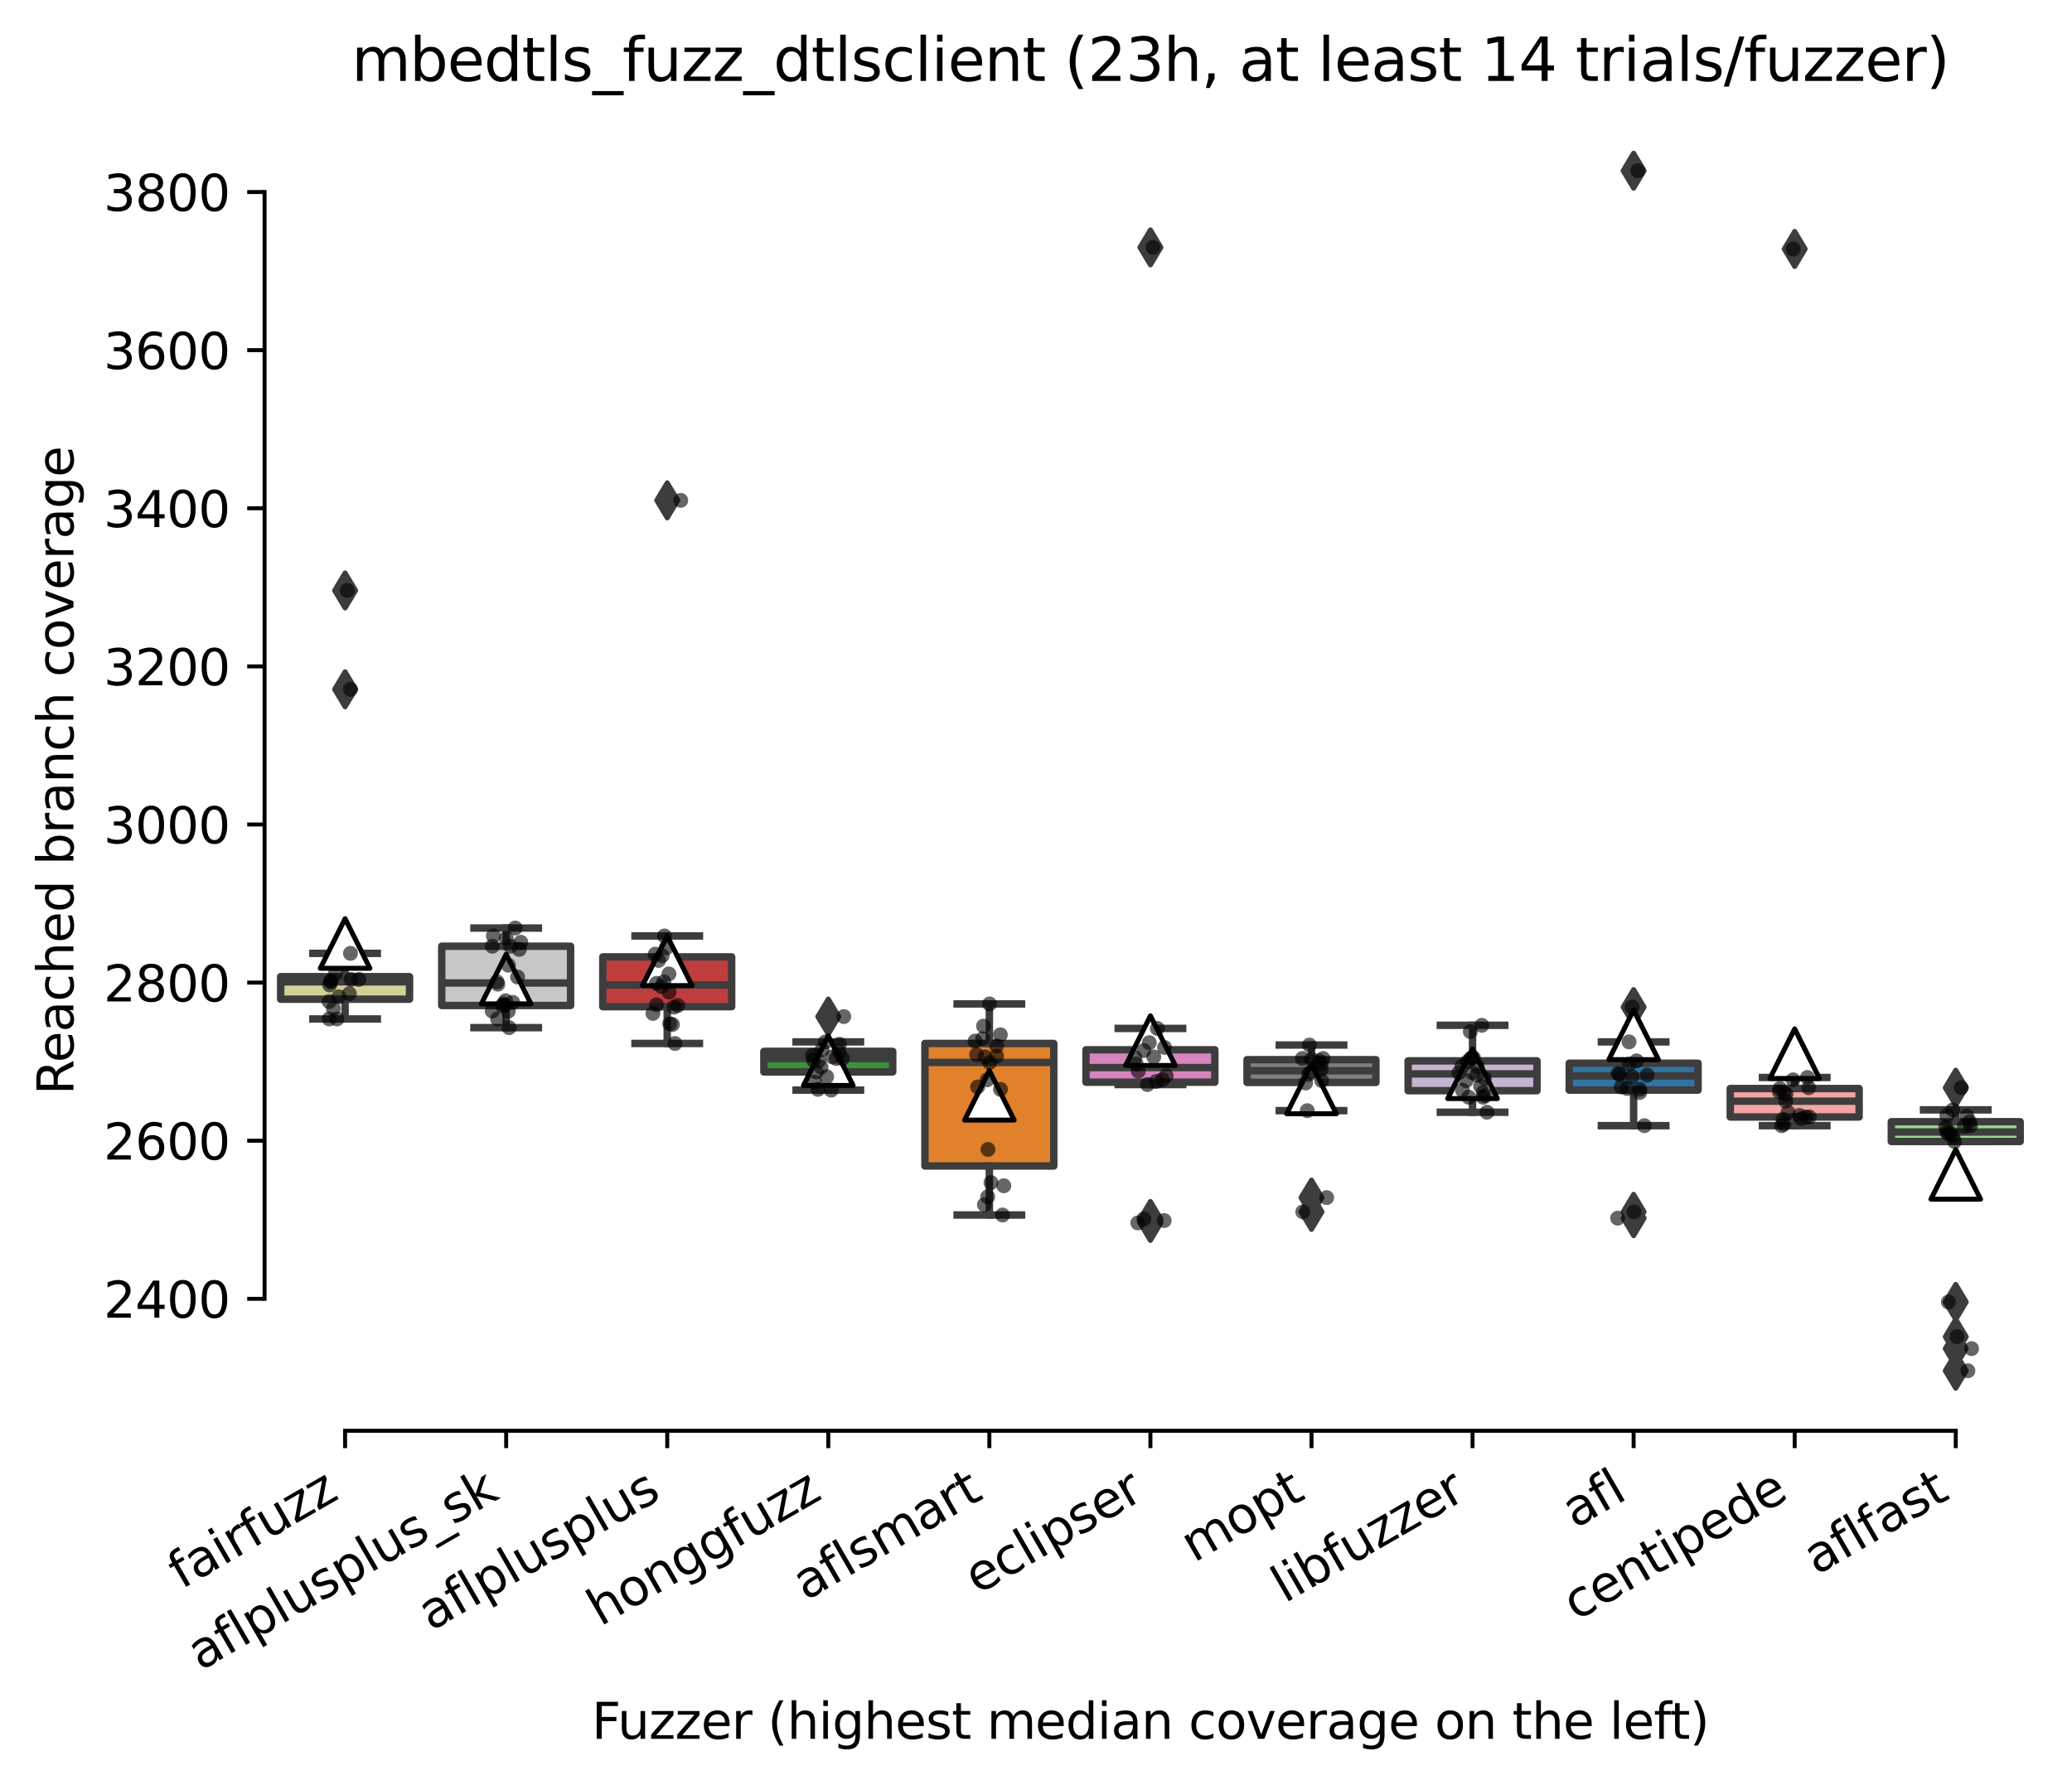 <?xml version="1.0" encoding="utf-8" standalone="no"?>
<!DOCTYPE svg PUBLIC "-//W3C//DTD SVG 1.1//EN"
  "http://www.w3.org/Graphics/SVG/1.1/DTD/svg11.dtd">
<svg xmlns:xlink="http://www.w3.org/1999/xlink" width="417.648pt" height="359.817pt" viewBox="0 0 417.648 359.817" xmlns="http://www.w3.org/2000/svg" version="1.1">
 <defs>
  <style type="text/css">*{stroke-linejoin: round; stroke-linecap: butt}</style>
 </defs>
 <g id="figure_1">
  <g id="patch_1">
   <path d="M 0 359.817 
L 417.648 359.817 
L 417.648 0 
L 0 0 
z
" style="fill: #ffffff"/>
  </g>
  <g id="axes_1">
   <g id="patch_2">
    <path d="M 53.328 288.43 
L 410.448 288.43 
L 410.448 22.318 
L 53.328 22.318 
z
" style="fill: #ffffff"/>
   </g>
   <g id="patch_3">
    <path d="M 56.575 201.431 
L 82.547 201.431 
L 82.547 196.889 
L 56.575 196.889 
L 56.575 201.431 
z
" clip-path="url(#p998e21b20c)" style="fill: #d1d197; stroke: #3d3d3d; stroke-width: 1.5; stroke-linejoin: miter"/>
   </g>
   <g id="patch_4">
    <path d="M 89.04 202.706 
L 115.012 202.706 
L 115.012 190.754 
L 89.04 190.754 
L 89.04 202.706 
z
" clip-path="url(#p998e21b20c)" style="fill: #c7c7c7; stroke: #3d3d3d; stroke-width: 1.5; stroke-linejoin: miter"/>
   </g>
   <g id="patch_5">
    <path d="M 121.506 202.945 
L 147.478 202.945 
L 147.478 192.905 
L 121.506 192.905 
L 121.506 202.945 
z
" clip-path="url(#p998e21b20c)" style="fill: #c03d3e; stroke: #3d3d3d; stroke-width: 1.5; stroke-linejoin: miter"/>
   </g>
   <g id="patch_6">
    <path d="M 153.971 216.093 
L 179.943 216.093 
L 179.943 211.95 
L 153.971 211.95 
L 153.971 216.093 
z
" clip-path="url(#p998e21b20c)" style="fill: #3a923a; stroke: #3d3d3d; stroke-width: 1.5; stroke-linejoin: miter"/>
   </g>
   <g id="patch_7">
    <path d="M 186.436 235.058 
L 212.409 235.058 
L 212.409 210.356 
L 186.436 210.356 
L 186.436 235.058 
z
" clip-path="url(#p998e21b20c)" style="fill: #e1812c; stroke: #3d3d3d; stroke-width: 1.5; stroke-linejoin: miter"/>
   </g>
   <g id="patch_8">
    <path d="M 218.902 218.165 
L 244.874 218.165 
L 244.874 211.631 
L 218.902 211.631 
L 218.902 218.165 
z
" clip-path="url(#p998e21b20c)" style="fill: #d684bd; stroke: #3d3d3d; stroke-width: 1.5; stroke-linejoin: miter"/>
   </g>
   <g id="patch_9">
    <path d="M 251.367 218.205 
L 277.34 218.205 
L 277.34 213.623 
L 251.367 213.623 
L 251.367 218.205 
z
" clip-path="url(#p998e21b20c)" style="fill: #7f7f7f; stroke: #3d3d3d; stroke-width: 1.5; stroke-linejoin: miter"/>
   </g>
   <g id="patch_10">
    <path d="M 283.833 219.878 
L 309.805 219.878 
L 309.805 213.862 
L 283.833 213.862 
L 283.833 219.878 
z
" clip-path="url(#p998e21b20c)" style="fill: #c4b5d0; stroke: #3d3d3d; stroke-width: 1.5; stroke-linejoin: miter"/>
   </g>
   <g id="patch_11">
    <path d="M 316.298 219.759 
L 342.271 219.759 
L 342.271 214.34 
L 316.298 214.34 
L 316.298 219.759 
z
" clip-path="url(#p998e21b20c)" style="fill: #3274a1; stroke: #3d3d3d; stroke-width: 1.5; stroke-linejoin: miter"/>
   </g>
   <g id="patch_12">
    <path d="M 348.764 225.177 
L 374.736 225.177 
L 374.736 219.44 
L 348.764 219.44 
L 348.764 225.177 
z
" clip-path="url(#p998e21b20c)" style="fill: #f2a5a3; stroke: #3d3d3d; stroke-width: 1.5; stroke-linejoin: miter"/>
   </g>
   <g id="patch_13">
    <path d="M 381.229 230.118 
L 407.202 230.118 
L 407.202 226.133 
L 381.229 226.133 
L 381.229 230.118 
z
" clip-path="url(#p998e21b20c)" style="fill: #9fd495; stroke: #3d3d3d; stroke-width: 1.5; stroke-linejoin: miter"/>
   </g>
   <g id="matplotlib.axis_1">
    <g id="xtick_1">
     <g id="line2d_1">
      <defs>
       <path id="m1a48f879a2" d="M 0 0 
L 0 3.5 
" style="stroke: #000000; stroke-width: 0.8"/>
      </defs>
      <g>
       <use xlink:href="#m1a48f879a2" x="69.561" y="288.43" style="stroke: #000000; stroke-width: 0.8"/>
      </g>
     </g>
     <g id="text_1">
      <!-- fairfuzz -->
      <g transform="translate(36.571 320.457) rotate(-30) scale(0.1 -0.1)">
       <defs>
        <path id="DejaVuSans-66" d="M 2375 4863 
L 2375 4384 
L 1825 4384 
Q 1516 4384 1395 4259 
Q 1275 4134 1275 3809 
L 1275 3500 
L 2222 3500 
L 2222 3053 
L 1275 3053 
L 1275 0 
L 697 0 
L 697 3053 
L 147 3053 
L 147 3500 
L 697 3500 
L 697 3744 
Q 697 4328 969 4595 
Q 1241 4863 1831 4863 
L 2375 4863 
z
" transform="scale(0.016)"/>
        <path id="DejaVuSans-61" d="M 2194 1759 
Q 1497 1759 1228 1600 
Q 959 1441 959 1056 
Q 959 750 1161 570 
Q 1363 391 1709 391 
Q 2188 391 2477 730 
Q 2766 1069 2766 1631 
L 2766 1759 
L 2194 1759 
z
M 3341 1997 
L 3341 0 
L 2766 0 
L 2766 531 
Q 2569 213 2275 61 
Q 1981 -91 1556 -91 
Q 1019 -91 701 211 
Q 384 513 384 1019 
Q 384 1609 779 1909 
Q 1175 2209 1959 2209 
L 2766 2209 
L 2766 2266 
Q 2766 2663 2505 2880 
Q 2244 3097 1772 3097 
Q 1472 3097 1187 3025 
Q 903 2953 641 2809 
L 641 3341 
Q 956 3463 1253 3523 
Q 1550 3584 1831 3584 
Q 2591 3584 2966 3190 
Q 3341 2797 3341 1997 
z
" transform="scale(0.016)"/>
        <path id="DejaVuSans-69" d="M 603 3500 
L 1178 3500 
L 1178 0 
L 603 0 
L 603 3500 
z
M 603 4863 
L 1178 4863 
L 1178 4134 
L 603 4134 
L 603 4863 
z
" transform="scale(0.016)"/>
        <path id="DejaVuSans-72" d="M 2631 2963 
Q 2534 3019 2420 3045 
Q 2306 3072 2169 3072 
Q 1681 3072 1420 2755 
Q 1159 2438 1159 1844 
L 1159 0 
L 581 0 
L 581 3500 
L 1159 3500 
L 1159 2956 
Q 1341 3275 1631 3429 
Q 1922 3584 2338 3584 
Q 2397 3584 2469 3576 
Q 2541 3569 2628 3553 
L 2631 2963 
z
" transform="scale(0.016)"/>
        <path id="DejaVuSans-75" d="M 544 1381 
L 544 3500 
L 1119 3500 
L 1119 1403 
Q 1119 906 1312 657 
Q 1506 409 1894 409 
Q 2359 409 2629 706 
Q 2900 1003 2900 1516 
L 2900 3500 
L 3475 3500 
L 3475 0 
L 2900 0 
L 2900 538 
Q 2691 219 2414 64 
Q 2138 -91 1772 -91 
Q 1169 -91 856 284 
Q 544 659 544 1381 
z
M 1991 3584 
L 1991 3584 
z
" transform="scale(0.016)"/>
        <path id="DejaVuSans-7a" d="M 353 3500 
L 3084 3500 
L 3084 2975 
L 922 459 
L 3084 459 
L 3084 0 
L 275 0 
L 275 525 
L 2438 3041 
L 353 3041 
L 353 3500 
z
" transform="scale(0.016)"/>
       </defs>
       <use xlink:href="#DejaVuSans-66"/>
       <use xlink:href="#DejaVuSans-61" x="35.205"/>
       <use xlink:href="#DejaVuSans-69" x="96.484"/>
       <use xlink:href="#DejaVuSans-72" x="124.268"/>
       <use xlink:href="#DejaVuSans-66" x="165.381"/>
       <use xlink:href="#DejaVuSans-75" x="200.586"/>
       <use xlink:href="#DejaVuSans-7a" x="263.965"/>
       <use xlink:href="#DejaVuSans-7a" x="316.455"/>
      </g>
     </g>
    </g>
    <g id="xtick_2">
     <g id="line2d_2">
      <g>
       <use xlink:href="#m1a48f879a2" x="102.026" y="288.43" style="stroke: #000000; stroke-width: 0.8"/>
      </g>
     </g>
     <g id="text_2">
      <!-- aflplusplus_sk -->
      <g transform="translate(40.422 336.897) rotate(-30) scale(0.1 -0.1)">
       <defs>
        <path id="DejaVuSans-6c" d="M 603 4863 
L 1178 4863 
L 1178 0 
L 603 0 
L 603 4863 
z
" transform="scale(0.016)"/>
        <path id="DejaVuSans-70" d="M 1159 525 
L 1159 -1331 
L 581 -1331 
L 581 3500 
L 1159 3500 
L 1159 2969 
Q 1341 3281 1617 3432 
Q 1894 3584 2278 3584 
Q 2916 3584 3314 3078 
Q 3713 2572 3713 1747 
Q 3713 922 3314 415 
Q 2916 -91 2278 -91 
Q 1894 -91 1617 61 
Q 1341 213 1159 525 
z
M 3116 1747 
Q 3116 2381 2855 2742 
Q 2594 3103 2138 3103 
Q 1681 3103 1420 2742 
Q 1159 2381 1159 1747 
Q 1159 1113 1420 752 
Q 1681 391 2138 391 
Q 2594 391 2855 752 
Q 3116 1113 3116 1747 
z
" transform="scale(0.016)"/>
        <path id="DejaVuSans-73" d="M 2834 3397 
L 2834 2853 
Q 2591 2978 2328 3040 
Q 2066 3103 1784 3103 
Q 1356 3103 1142 2972 
Q 928 2841 928 2578 
Q 928 2378 1081 2264 
Q 1234 2150 1697 2047 
L 1894 2003 
Q 2506 1872 2764 1633 
Q 3022 1394 3022 966 
Q 3022 478 2636 193 
Q 2250 -91 1575 -91 
Q 1294 -91 989 -36 
Q 684 19 347 128 
L 347 722 
Q 666 556 975 473 
Q 1284 391 1588 391 
Q 1994 391 2212 530 
Q 2431 669 2431 922 
Q 2431 1156 2273 1281 
Q 2116 1406 1581 1522 
L 1381 1569 
Q 847 1681 609 1914 
Q 372 2147 372 2553 
Q 372 3047 722 3315 
Q 1072 3584 1716 3584 
Q 2034 3584 2315 3537 
Q 2597 3491 2834 3397 
z
" transform="scale(0.016)"/>
        <path id="DejaVuSans-5f" d="M 3263 -1063 
L 3263 -1509 
L -63 -1509 
L -63 -1063 
L 3263 -1063 
z
" transform="scale(0.016)"/>
        <path id="DejaVuSans-6b" d="M 581 4863 
L 1159 4863 
L 1159 1991 
L 2875 3500 
L 3609 3500 
L 1753 1863 
L 3688 0 
L 2938 0 
L 1159 1709 
L 1159 0 
L 581 0 
L 581 4863 
z
" transform="scale(0.016)"/>
       </defs>
       <use xlink:href="#DejaVuSans-61"/>
       <use xlink:href="#DejaVuSans-66" x="61.279"/>
       <use xlink:href="#DejaVuSans-6c" x="96.484"/>
       <use xlink:href="#DejaVuSans-70" x="124.268"/>
       <use xlink:href="#DejaVuSans-6c" x="187.744"/>
       <use xlink:href="#DejaVuSans-75" x="215.527"/>
       <use xlink:href="#DejaVuSans-73" x="278.906"/>
       <use xlink:href="#DejaVuSans-70" x="331.006"/>
       <use xlink:href="#DejaVuSans-6c" x="394.482"/>
       <use xlink:href="#DejaVuSans-75" x="422.266"/>
       <use xlink:href="#DejaVuSans-73" x="485.645"/>
       <use xlink:href="#DejaVuSans-5f" x="537.744"/>
       <use xlink:href="#DejaVuSans-73" x="587.744"/>
       <use xlink:href="#DejaVuSans-6b" x="639.844"/>
      </g>
     </g>
    </g>
    <g id="xtick_3">
     <g id="line2d_3">
      <g>
       <use xlink:href="#m1a48f879a2" x="134.492" y="288.43" style="stroke: #000000; stroke-width: 0.8"/>
      </g>
     </g>
     <g id="text_3">
      <!-- aflplusplus -->
      <g transform="translate(86.883 328.897) rotate(-30) scale(0.1 -0.1)">
       <use xlink:href="#DejaVuSans-61"/>
       <use xlink:href="#DejaVuSans-66" x="61.279"/>
       <use xlink:href="#DejaVuSans-6c" x="96.484"/>
       <use xlink:href="#DejaVuSans-70" x="124.268"/>
       <use xlink:href="#DejaVuSans-6c" x="187.744"/>
       <use xlink:href="#DejaVuSans-75" x="215.527"/>
       <use xlink:href="#DejaVuSans-73" x="278.906"/>
       <use xlink:href="#DejaVuSans-70" x="331.006"/>
       <use xlink:href="#DejaVuSans-6c" x="394.482"/>
       <use xlink:href="#DejaVuSans-75" x="422.266"/>
       <use xlink:href="#DejaVuSans-73" x="485.645"/>
      </g>
     </g>
    </g>
    <g id="xtick_4">
     <g id="line2d_4">
      <g>
       <use xlink:href="#m1a48f879a2" x="166.957" y="288.43" style="stroke: #000000; stroke-width: 0.8"/>
      </g>
     </g>
     <g id="text_4">
      <!-- honggfuzz -->
      <g transform="translate(121.018 327.933) rotate(-30) scale(0.1 -0.1)">
       <defs>
        <path id="DejaVuSans-68" d="M 3513 2113 
L 3513 0 
L 2938 0 
L 2938 2094 
Q 2938 2591 2744 2837 
Q 2550 3084 2163 3084 
Q 1697 3084 1428 2787 
Q 1159 2491 1159 1978 
L 1159 0 
L 581 0 
L 581 4863 
L 1159 4863 
L 1159 2956 
Q 1366 3272 1645 3428 
Q 1925 3584 2291 3584 
Q 2894 3584 3203 3211 
Q 3513 2838 3513 2113 
z
" transform="scale(0.016)"/>
        <path id="DejaVuSans-6f" d="M 1959 3097 
Q 1497 3097 1228 2736 
Q 959 2375 959 1747 
Q 959 1119 1226 758 
Q 1494 397 1959 397 
Q 2419 397 2687 759 
Q 2956 1122 2956 1747 
Q 2956 2369 2687 2733 
Q 2419 3097 1959 3097 
z
M 1959 3584 
Q 2709 3584 3137 3096 
Q 3566 2609 3566 1747 
Q 3566 888 3137 398 
Q 2709 -91 1959 -91 
Q 1206 -91 779 398 
Q 353 888 353 1747 
Q 353 2609 779 3096 
Q 1206 3584 1959 3584 
z
" transform="scale(0.016)"/>
        <path id="DejaVuSans-6e" d="M 3513 2113 
L 3513 0 
L 2938 0 
L 2938 2094 
Q 2938 2591 2744 2837 
Q 2550 3084 2163 3084 
Q 1697 3084 1428 2787 
Q 1159 2491 1159 1978 
L 1159 0 
L 581 0 
L 581 3500 
L 1159 3500 
L 1159 2956 
Q 1366 3272 1645 3428 
Q 1925 3584 2291 3584 
Q 2894 3584 3203 3211 
Q 3513 2838 3513 2113 
z
" transform="scale(0.016)"/>
        <path id="DejaVuSans-67" d="M 2906 1791 
Q 2906 2416 2648 2759 
Q 2391 3103 1925 3103 
Q 1463 3103 1205 2759 
Q 947 2416 947 1791 
Q 947 1169 1205 825 
Q 1463 481 1925 481 
Q 2391 481 2648 825 
Q 2906 1169 2906 1791 
z
M 3481 434 
Q 3481 -459 3084 -895 
Q 2688 -1331 1869 -1331 
Q 1566 -1331 1297 -1286 
Q 1028 -1241 775 -1147 
L 775 -588 
Q 1028 -725 1275 -790 
Q 1522 -856 1778 -856 
Q 2344 -856 2625 -561 
Q 2906 -266 2906 331 
L 2906 616 
Q 2728 306 2450 153 
Q 2172 0 1784 0 
Q 1141 0 747 490 
Q 353 981 353 1791 
Q 353 2603 747 3093 
Q 1141 3584 1784 3584 
Q 2172 3584 2450 3431 
Q 2728 3278 2906 2969 
L 2906 3500 
L 3481 3500 
L 3481 434 
z
" transform="scale(0.016)"/>
       </defs>
       <use xlink:href="#DejaVuSans-68"/>
       <use xlink:href="#DejaVuSans-6f" x="63.379"/>
       <use xlink:href="#DejaVuSans-6e" x="124.561"/>
       <use xlink:href="#DejaVuSans-67" x="187.939"/>
       <use xlink:href="#DejaVuSans-67" x="251.416"/>
       <use xlink:href="#DejaVuSans-66" x="314.893"/>
       <use xlink:href="#DejaVuSans-75" x="350.098"/>
       <use xlink:href="#DejaVuSans-7a" x="413.477"/>
       <use xlink:href="#DejaVuSans-7a" x="465.967"/>
      </g>
     </g>
    </g>
    <g id="xtick_5">
     <g id="line2d_5">
      <g>
       <use xlink:href="#m1a48f879a2" x="199.423" y="288.43" style="stroke: #000000; stroke-width: 0.8"/>
      </g>
     </g>
     <g id="text_5">
      <!-- aflsmart -->
      <g transform="translate(162.412 322.779) rotate(-30) scale(0.1 -0.1)">
       <defs>
        <path id="DejaVuSans-6d" d="M 3328 2828 
Q 3544 3216 3844 3400 
Q 4144 3584 4550 3584 
Q 5097 3584 5394 3201 
Q 5691 2819 5691 2113 
L 5691 0 
L 5113 0 
L 5113 2094 
Q 5113 2597 4934 2840 
Q 4756 3084 4391 3084 
Q 3944 3084 3684 2787 
Q 3425 2491 3425 1978 
L 3425 0 
L 2847 0 
L 2847 2094 
Q 2847 2600 2669 2842 
Q 2491 3084 2119 3084 
Q 1678 3084 1418 2786 
Q 1159 2488 1159 1978 
L 1159 0 
L 581 0 
L 581 3500 
L 1159 3500 
L 1159 2956 
Q 1356 3278 1631 3431 
Q 1906 3584 2284 3584 
Q 2666 3584 2933 3390 
Q 3200 3197 3328 2828 
z
" transform="scale(0.016)"/>
        <path id="DejaVuSans-74" d="M 1172 4494 
L 1172 3500 
L 2356 3500 
L 2356 3053 
L 1172 3053 
L 1172 1153 
Q 1172 725 1289 603 
Q 1406 481 1766 481 
L 2356 481 
L 2356 0 
L 1766 0 
Q 1100 0 847 248 
Q 594 497 594 1153 
L 594 3053 
L 172 3053 
L 172 3500 
L 594 3500 
L 594 4494 
L 1172 4494 
z
" transform="scale(0.016)"/>
       </defs>
       <use xlink:href="#DejaVuSans-61"/>
       <use xlink:href="#DejaVuSans-66" x="61.279"/>
       <use xlink:href="#DejaVuSans-6c" x="96.484"/>
       <use xlink:href="#DejaVuSans-73" x="124.268"/>
       <use xlink:href="#DejaVuSans-6d" x="176.367"/>
       <use xlink:href="#DejaVuSans-61" x="273.779"/>
       <use xlink:href="#DejaVuSans-72" x="335.059"/>
       <use xlink:href="#DejaVuSans-74" x="376.172"/>
      </g>
     </g>
    </g>
    <g id="xtick_6">
     <g id="line2d_6">
      <g>
       <use xlink:href="#m1a48f879a2" x="231.888" y="288.43" style="stroke: #000000; stroke-width: 0.8"/>
      </g>
     </g>
     <g id="text_6">
      <!-- eclipser -->
      <g transform="translate(197.048 321.525) rotate(-30) scale(0.1 -0.1)">
       <defs>
        <path id="DejaVuSans-65" d="M 3597 1894 
L 3597 1613 
L 953 1613 
Q 991 1019 1311 708 
Q 1631 397 2203 397 
Q 2534 397 2845 478 
Q 3156 559 3463 722 
L 3463 178 
Q 3153 47 2828 -22 
Q 2503 -91 2169 -91 
Q 1331 -91 842 396 
Q 353 884 353 1716 
Q 353 2575 817 3079 
Q 1281 3584 2069 3584 
Q 2775 3584 3186 3129 
Q 3597 2675 3597 1894 
z
M 3022 2063 
Q 3016 2534 2758 2815 
Q 2500 3097 2075 3097 
Q 1594 3097 1305 2825 
Q 1016 2553 972 2059 
L 3022 2063 
z
" transform="scale(0.016)"/>
        <path id="DejaVuSans-63" d="M 3122 3366 
L 3122 2828 
Q 2878 2963 2633 3030 
Q 2388 3097 2138 3097 
Q 1578 3097 1268 2742 
Q 959 2388 959 1747 
Q 959 1106 1268 751 
Q 1578 397 2138 397 
Q 2388 397 2633 464 
Q 2878 531 3122 666 
L 3122 134 
Q 2881 22 2623 -34 
Q 2366 -91 2075 -91 
Q 1284 -91 818 406 
Q 353 903 353 1747 
Q 353 2603 823 3093 
Q 1294 3584 2113 3584 
Q 2378 3584 2631 3529 
Q 2884 3475 3122 3366 
z
" transform="scale(0.016)"/>
       </defs>
       <use xlink:href="#DejaVuSans-65"/>
       <use xlink:href="#DejaVuSans-63" x="61.523"/>
       <use xlink:href="#DejaVuSans-6c" x="116.504"/>
       <use xlink:href="#DejaVuSans-69" x="144.287"/>
       <use xlink:href="#DejaVuSans-70" x="172.07"/>
       <use xlink:href="#DejaVuSans-73" x="235.547"/>
       <use xlink:href="#DejaVuSans-65" x="287.646"/>
       <use xlink:href="#DejaVuSans-72" x="349.17"/>
      </g>
     </g>
    </g>
    <g id="xtick_7">
     <g id="line2d_7">
      <g>
       <use xlink:href="#m1a48f879a2" x="264.354" y="288.43" style="stroke: #000000; stroke-width: 0.8"/>
      </g>
     </g>
     <g id="text_7">
      <!-- mopt -->
      <g transform="translate(240.686 315.075) rotate(-30) scale(0.1 -0.1)">
       <use xlink:href="#DejaVuSans-6d"/>
       <use xlink:href="#DejaVuSans-6f" x="97.412"/>
       <use xlink:href="#DejaVuSans-70" x="158.594"/>
       <use xlink:href="#DejaVuSans-74" x="222.07"/>
      </g>
     </g>
    </g>
    <g id="xtick_8">
     <g id="line2d_8">
      <g>
       <use xlink:href="#m1a48f879a2" x="296.819" y="288.43" style="stroke: #000000; stroke-width: 0.8"/>
      </g>
     </g>
     <g id="text_8">
      <!-- libfuzzer -->
      <g transform="translate(258.953 323.272) rotate(-30) scale(0.1 -0.1)">
       <defs>
        <path id="DejaVuSans-62" d="M 3116 1747 
Q 3116 2381 2855 2742 
Q 2594 3103 2138 3103 
Q 1681 3103 1420 2742 
Q 1159 2381 1159 1747 
Q 1159 1113 1420 752 
Q 1681 391 2138 391 
Q 2594 391 2855 752 
Q 3116 1113 3116 1747 
z
M 1159 2969 
Q 1341 3281 1617 3432 
Q 1894 3584 2278 3584 
Q 2916 3584 3314 3078 
Q 3713 2572 3713 1747 
Q 3713 922 3314 415 
Q 2916 -91 2278 -91 
Q 1894 -91 1617 61 
Q 1341 213 1159 525 
L 1159 0 
L 581 0 
L 581 4863 
L 1159 4863 
L 1159 2969 
z
" transform="scale(0.016)"/>
       </defs>
       <use xlink:href="#DejaVuSans-6c"/>
       <use xlink:href="#DejaVuSans-69" x="27.783"/>
       <use xlink:href="#DejaVuSans-62" x="55.566"/>
       <use xlink:href="#DejaVuSans-66" x="119.043"/>
       <use xlink:href="#DejaVuSans-75" x="154.248"/>
       <use xlink:href="#DejaVuSans-7a" x="217.627"/>
       <use xlink:href="#DejaVuSans-7a" x="270.117"/>
       <use xlink:href="#DejaVuSans-65" x="322.607"/>
       <use xlink:href="#DejaVuSans-72" x="384.131"/>
      </g>
     </g>
    </g>
    <g id="xtick_9">
     <g id="line2d_9">
      <g>
       <use xlink:href="#m1a48f879a2" x="329.284" y="288.43" style="stroke: #000000; stroke-width: 0.8"/>
      </g>
     </g>
     <g id="text_9">
      <!-- afl -->
      <g transform="translate(317.483 308.224) rotate(-30) scale(0.1 -0.1)">
       <use xlink:href="#DejaVuSans-61"/>
       <use xlink:href="#DejaVuSans-66" x="61.279"/>
       <use xlink:href="#DejaVuSans-6c" x="96.484"/>
      </g>
     </g>
    </g>
    <g id="xtick_10">
     <g id="line2d_10">
      <g>
       <use xlink:href="#m1a48f879a2" x="361.75" y="288.43" style="stroke: #000000; stroke-width: 0.8"/>
      </g>
     </g>
     <g id="text_10">
      <!-- centipede -->
      <g transform="translate(317.677 326.856) rotate(-30) scale(0.1 -0.1)">
       <defs>
        <path id="DejaVuSans-64" d="M 2906 2969 
L 2906 4863 
L 3481 4863 
L 3481 0 
L 2906 0 
L 2906 525 
Q 2725 213 2448 61 
Q 2172 -91 1784 -91 
Q 1150 -91 751 415 
Q 353 922 353 1747 
Q 353 2572 751 3078 
Q 1150 3584 1784 3584 
Q 2172 3584 2448 3432 
Q 2725 3281 2906 2969 
z
M 947 1747 
Q 947 1113 1208 752 
Q 1469 391 1925 391 
Q 2381 391 2643 752 
Q 2906 1113 2906 1747 
Q 2906 2381 2643 2742 
Q 2381 3103 1925 3103 
Q 1469 3103 1208 2742 
Q 947 2381 947 1747 
z
" transform="scale(0.016)"/>
       </defs>
       <use xlink:href="#DejaVuSans-63"/>
       <use xlink:href="#DejaVuSans-65" x="54.98"/>
       <use xlink:href="#DejaVuSans-6e" x="116.504"/>
       <use xlink:href="#DejaVuSans-74" x="179.883"/>
       <use xlink:href="#DejaVuSans-69" x="219.092"/>
       <use xlink:href="#DejaVuSans-70" x="246.875"/>
       <use xlink:href="#DejaVuSans-65" x="310.352"/>
       <use xlink:href="#DejaVuSans-64" x="371.875"/>
       <use xlink:href="#DejaVuSans-65" x="435.352"/>
      </g>
     </g>
    </g>
    <g id="xtick_11">
     <g id="line2d_11">
      <g>
       <use xlink:href="#m1a48f879a2" x="394.215" y="288.43" style="stroke: #000000; stroke-width: 0.8"/>
      </g>
     </g>
     <g id="text_11">
      <!-- aflfast -->
      <g transform="translate(366.152 317.613) rotate(-30) scale(0.1 -0.1)">
       <use xlink:href="#DejaVuSans-61"/>
       <use xlink:href="#DejaVuSans-66" x="61.279"/>
       <use xlink:href="#DejaVuSans-6c" x="96.484"/>
       <use xlink:href="#DejaVuSans-66" x="124.268"/>
       <use xlink:href="#DejaVuSans-61" x="159.473"/>
       <use xlink:href="#DejaVuSans-73" x="220.752"/>
       <use xlink:href="#DejaVuSans-74" x="272.852"/>
      </g>
     </g>
    </g>
    <g id="text_12">
     <!-- Fuzzer (highest median coverage on the left) -->
     <g transform="translate(119.27 350.538) scale(0.1 -0.1)">
      <defs>
       <path id="DejaVuSans-46" d="M 628 4666 
L 3309 4666 
L 3309 4134 
L 1259 4134 
L 1259 2759 
L 3109 2759 
L 3109 2228 
L 1259 2228 
L 1259 0 
L 628 0 
L 628 4666 
z
" transform="scale(0.016)"/>
       <path id="DejaVuSans-20" transform="scale(0.016)"/>
       <path id="DejaVuSans-28" d="M 1984 4856 
Q 1566 4138 1362 3434 
Q 1159 2731 1159 2009 
Q 1159 1288 1364 580 
Q 1569 -128 1984 -844 
L 1484 -844 
Q 1016 -109 783 600 
Q 550 1309 550 2009 
Q 550 2706 781 3412 
Q 1013 4119 1484 4856 
L 1984 4856 
z
" transform="scale(0.016)"/>
       <path id="DejaVuSans-76" d="M 191 3500 
L 800 3500 
L 1894 563 
L 2988 3500 
L 3597 3500 
L 2284 0 
L 1503 0 
L 191 3500 
z
" transform="scale(0.016)"/>
       <path id="DejaVuSans-29" d="M 513 4856 
L 1013 4856 
Q 1481 4119 1714 3412 
Q 1947 2706 1947 2009 
Q 1947 1309 1714 600 
Q 1481 -109 1013 -844 
L 513 -844 
Q 928 -128 1133 580 
Q 1338 1288 1338 2009 
Q 1338 2731 1133 3434 
Q 928 4138 513 4856 
z
" transform="scale(0.016)"/>
      </defs>
      <use xlink:href="#DejaVuSans-46"/>
      <use xlink:href="#DejaVuSans-75" x="52.02"/>
      <use xlink:href="#DejaVuSans-7a" x="115.398"/>
      <use xlink:href="#DejaVuSans-7a" x="167.889"/>
      <use xlink:href="#DejaVuSans-65" x="220.379"/>
      <use xlink:href="#DejaVuSans-72" x="281.902"/>
      <use xlink:href="#DejaVuSans-20" x="323.016"/>
      <use xlink:href="#DejaVuSans-28" x="354.803"/>
      <use xlink:href="#DejaVuSans-68" x="393.816"/>
      <use xlink:href="#DejaVuSans-69" x="457.195"/>
      <use xlink:href="#DejaVuSans-67" x="484.979"/>
      <use xlink:href="#DejaVuSans-68" x="548.455"/>
      <use xlink:href="#DejaVuSans-65" x="611.834"/>
      <use xlink:href="#DejaVuSans-73" x="673.357"/>
      <use xlink:href="#DejaVuSans-74" x="725.457"/>
      <use xlink:href="#DejaVuSans-20" x="764.666"/>
      <use xlink:href="#DejaVuSans-6d" x="796.453"/>
      <use xlink:href="#DejaVuSans-65" x="893.865"/>
      <use xlink:href="#DejaVuSans-64" x="955.389"/>
      <use xlink:href="#DejaVuSans-69" x="1018.865"/>
      <use xlink:href="#DejaVuSans-61" x="1046.648"/>
      <use xlink:href="#DejaVuSans-6e" x="1107.928"/>
      <use xlink:href="#DejaVuSans-20" x="1171.307"/>
      <use xlink:href="#DejaVuSans-63" x="1203.094"/>
      <use xlink:href="#DejaVuSans-6f" x="1258.074"/>
      <use xlink:href="#DejaVuSans-76" x="1319.256"/>
      <use xlink:href="#DejaVuSans-65" x="1378.436"/>
      <use xlink:href="#DejaVuSans-72" x="1439.959"/>
      <use xlink:href="#DejaVuSans-61" x="1481.072"/>
      <use xlink:href="#DejaVuSans-67" x="1542.352"/>
      <use xlink:href="#DejaVuSans-65" x="1605.828"/>
      <use xlink:href="#DejaVuSans-20" x="1667.352"/>
      <use xlink:href="#DejaVuSans-6f" x="1699.139"/>
      <use xlink:href="#DejaVuSans-6e" x="1760.32"/>
      <use xlink:href="#DejaVuSans-20" x="1823.699"/>
      <use xlink:href="#DejaVuSans-74" x="1855.486"/>
      <use xlink:href="#DejaVuSans-68" x="1894.695"/>
      <use xlink:href="#DejaVuSans-65" x="1958.074"/>
      <use xlink:href="#DejaVuSans-20" x="2019.598"/>
      <use xlink:href="#DejaVuSans-6c" x="2051.385"/>
      <use xlink:href="#DejaVuSans-65" x="2079.168"/>
      <use xlink:href="#DejaVuSans-66" x="2140.691"/>
      <use xlink:href="#DejaVuSans-74" x="2174.146"/>
      <use xlink:href="#DejaVuSans-29" x="2213.355"/>
     </g>
    </g>
   </g>
   <g id="matplotlib.axis_2">
    <g id="ytick_1">
     <g id="line2d_12">
      <defs>
       <path id="m427d4aaa42" d="M 0 0 
L -3.5 0 
" style="stroke: #000000; stroke-width: 0.8"/>
      </defs>
      <g>
       <use xlink:href="#m427d4aaa42" x="53.328" y="261.832" style="stroke: #000000; stroke-width: 0.8"/>
      </g>
     </g>
     <g id="text_13">
      <!-- 2400 -->
      <g transform="translate(20.878 265.631) scale(0.1 -0.1)">
       <defs>
        <path id="DejaVuSans-32" d="M 1228 531 
L 3431 531 
L 3431 0 
L 469 0 
L 469 531 
Q 828 903 1448 1529 
Q 2069 2156 2228 2338 
Q 2531 2678 2651 2914 
Q 2772 3150 2772 3378 
Q 2772 3750 2511 3984 
Q 2250 4219 1831 4219 
Q 1534 4219 1204 4116 
Q 875 4013 500 3803 
L 500 4441 
Q 881 4594 1212 4672 
Q 1544 4750 1819 4750 
Q 2544 4750 2975 4387 
Q 3406 4025 3406 3419 
Q 3406 3131 3298 2873 
Q 3191 2616 2906 2266 
Q 2828 2175 2409 1742 
Q 1991 1309 1228 531 
z
" transform="scale(0.016)"/>
        <path id="DejaVuSans-34" d="M 2419 4116 
L 825 1625 
L 2419 1625 
L 2419 4116 
z
M 2253 4666 
L 3047 4666 
L 3047 1625 
L 3713 1625 
L 3713 1100 
L 3047 1100 
L 3047 0 
L 2419 0 
L 2419 1100 
L 313 1100 
L 313 1709 
L 2253 4666 
z
" transform="scale(0.016)"/>
        <path id="DejaVuSans-30" d="M 2034 4250 
Q 1547 4250 1301 3770 
Q 1056 3291 1056 2328 
Q 1056 1369 1301 889 
Q 1547 409 2034 409 
Q 2525 409 2770 889 
Q 3016 1369 3016 2328 
Q 3016 3291 2770 3770 
Q 2525 4250 2034 4250 
z
M 2034 4750 
Q 2819 4750 3233 4129 
Q 3647 3509 3647 2328 
Q 3647 1150 3233 529 
Q 2819 -91 2034 -91 
Q 1250 -91 836 529 
Q 422 1150 422 2328 
Q 422 3509 836 4129 
Q 1250 4750 2034 4750 
z
" transform="scale(0.016)"/>
       </defs>
       <use xlink:href="#DejaVuSans-32"/>
       <use xlink:href="#DejaVuSans-34" x="63.623"/>
       <use xlink:href="#DejaVuSans-30" x="127.246"/>
       <use xlink:href="#DejaVuSans-30" x="190.869"/>
      </g>
     </g>
    </g>
    <g id="ytick_2">
     <g id="line2d_13">
      <g>
       <use xlink:href="#m427d4aaa42" x="53.328" y="229.958" style="stroke: #000000; stroke-width: 0.8"/>
      </g>
     </g>
     <g id="text_14">
      <!-- 2600 -->
      <g transform="translate(20.878 233.757) scale(0.1 -0.1)">
       <defs>
        <path id="DejaVuSans-36" d="M 2113 2584 
Q 1688 2584 1439 2293 
Q 1191 2003 1191 1497 
Q 1191 994 1439 701 
Q 1688 409 2113 409 
Q 2538 409 2786 701 
Q 3034 994 3034 1497 
Q 3034 2003 2786 2293 
Q 2538 2584 2113 2584 
z
M 3366 4563 
L 3366 3988 
Q 3128 4100 2886 4159 
Q 2644 4219 2406 4219 
Q 1781 4219 1451 3797 
Q 1122 3375 1075 2522 
Q 1259 2794 1537 2939 
Q 1816 3084 2150 3084 
Q 2853 3084 3261 2657 
Q 3669 2231 3669 1497 
Q 3669 778 3244 343 
Q 2819 -91 2113 -91 
Q 1303 -91 875 529 
Q 447 1150 447 2328 
Q 447 3434 972 4092 
Q 1497 4750 2381 4750 
Q 2619 4750 2861 4703 
Q 3103 4656 3366 4563 
z
" transform="scale(0.016)"/>
       </defs>
       <use xlink:href="#DejaVuSans-32"/>
       <use xlink:href="#DejaVuSans-36" x="63.623"/>
       <use xlink:href="#DejaVuSans-30" x="127.246"/>
       <use xlink:href="#DejaVuSans-30" x="190.869"/>
      </g>
     </g>
    </g>
    <g id="ytick_3">
     <g id="line2d_14">
      <g>
       <use xlink:href="#m427d4aaa42" x="53.328" y="198.085" style="stroke: #000000; stroke-width: 0.8"/>
      </g>
     </g>
     <g id="text_15">
      <!-- 2800 -->
      <g transform="translate(20.878 201.884) scale(0.1 -0.1)">
       <defs>
        <path id="DejaVuSans-38" d="M 2034 2216 
Q 1584 2216 1326 1975 
Q 1069 1734 1069 1313 
Q 1069 891 1326 650 
Q 1584 409 2034 409 
Q 2484 409 2743 651 
Q 3003 894 3003 1313 
Q 3003 1734 2745 1975 
Q 2488 2216 2034 2216 
z
M 1403 2484 
Q 997 2584 770 2862 
Q 544 3141 544 3541 
Q 544 4100 942 4425 
Q 1341 4750 2034 4750 
Q 2731 4750 3128 4425 
Q 3525 4100 3525 3541 
Q 3525 3141 3298 2862 
Q 3072 2584 2669 2484 
Q 3125 2378 3379 2068 
Q 3634 1759 3634 1313 
Q 3634 634 3220 271 
Q 2806 -91 2034 -91 
Q 1263 -91 848 271 
Q 434 634 434 1313 
Q 434 1759 690 2068 
Q 947 2378 1403 2484 
z
M 1172 3481 
Q 1172 3119 1398 2916 
Q 1625 2713 2034 2713 
Q 2441 2713 2670 2916 
Q 2900 3119 2900 3481 
Q 2900 3844 2670 4047 
Q 2441 4250 2034 4250 
Q 1625 4250 1398 4047 
Q 1172 3844 1172 3481 
z
" transform="scale(0.016)"/>
       </defs>
       <use xlink:href="#DejaVuSans-32"/>
       <use xlink:href="#DejaVuSans-38" x="63.623"/>
       <use xlink:href="#DejaVuSans-30" x="127.246"/>
       <use xlink:href="#DejaVuSans-30" x="190.869"/>
      </g>
     </g>
    </g>
    <g id="ytick_4">
     <g id="line2d_15">
      <g>
       <use xlink:href="#m427d4aaa42" x="53.328" y="166.211" style="stroke: #000000; stroke-width: 0.8"/>
      </g>
     </g>
     <g id="text_16">
      <!-- 3000 -->
      <g transform="translate(20.878 170.01) scale(0.1 -0.1)">
       <defs>
        <path id="DejaVuSans-33" d="M 2597 2516 
Q 3050 2419 3304 2112 
Q 3559 1806 3559 1356 
Q 3559 666 3084 287 
Q 2609 -91 1734 -91 
Q 1441 -91 1130 -33 
Q 819 25 488 141 
L 488 750 
Q 750 597 1062 519 
Q 1375 441 1716 441 
Q 2309 441 2620 675 
Q 2931 909 2931 1356 
Q 2931 1769 2642 2001 
Q 2353 2234 1838 2234 
L 1294 2234 
L 1294 2753 
L 1863 2753 
Q 2328 2753 2575 2939 
Q 2822 3125 2822 3475 
Q 2822 3834 2567 4026 
Q 2313 4219 1838 4219 
Q 1578 4219 1281 4162 
Q 984 4106 628 3988 
L 628 4550 
Q 988 4650 1302 4700 
Q 1616 4750 1894 4750 
Q 2613 4750 3031 4423 
Q 3450 4097 3450 3541 
Q 3450 3153 3228 2886 
Q 3006 2619 2597 2516 
z
" transform="scale(0.016)"/>
       </defs>
       <use xlink:href="#DejaVuSans-33"/>
       <use xlink:href="#DejaVuSans-30" x="63.623"/>
       <use xlink:href="#DejaVuSans-30" x="127.246"/>
       <use xlink:href="#DejaVuSans-30" x="190.869"/>
      </g>
     </g>
    </g>
    <g id="ytick_5">
     <g id="line2d_16">
      <g>
       <use xlink:href="#m427d4aaa42" x="53.328" y="134.338" style="stroke: #000000; stroke-width: 0.8"/>
      </g>
     </g>
     <g id="text_17">
      <!-- 3200 -->
      <g transform="translate(20.878 138.137) scale(0.1 -0.1)">
       <use xlink:href="#DejaVuSans-33"/>
       <use xlink:href="#DejaVuSans-32" x="63.623"/>
       <use xlink:href="#DejaVuSans-30" x="127.246"/>
       <use xlink:href="#DejaVuSans-30" x="190.869"/>
      </g>
     </g>
    </g>
    <g id="ytick_6">
     <g id="line2d_17">
      <g>
       <use xlink:href="#m427d4aaa42" x="53.328" y="102.464" style="stroke: #000000; stroke-width: 0.8"/>
      </g>
     </g>
     <g id="text_18">
      <!-- 3400 -->
      <g transform="translate(20.878 106.263) scale(0.1 -0.1)">
       <use xlink:href="#DejaVuSans-33"/>
       <use xlink:href="#DejaVuSans-34" x="63.623"/>
       <use xlink:href="#DejaVuSans-30" x="127.246"/>
       <use xlink:href="#DejaVuSans-30" x="190.869"/>
      </g>
     </g>
    </g>
    <g id="ytick_7">
     <g id="line2d_18">
      <g>
       <use xlink:href="#m427d4aaa42" x="53.328" y="70.591" style="stroke: #000000; stroke-width: 0.8"/>
      </g>
     </g>
     <g id="text_19">
      <!-- 3600 -->
      <g transform="translate(20.878 74.39) scale(0.1 -0.1)">
       <use xlink:href="#DejaVuSans-33"/>
       <use xlink:href="#DejaVuSans-36" x="63.623"/>
       <use xlink:href="#DejaVuSans-30" x="127.246"/>
       <use xlink:href="#DejaVuSans-30" x="190.869"/>
      </g>
     </g>
    </g>
    <g id="ytick_8">
     <g id="line2d_19">
      <g>
       <use xlink:href="#m427d4aaa42" x="53.328" y="38.717" style="stroke: #000000; stroke-width: 0.8"/>
      </g>
     </g>
     <g id="text_20">
      <!-- 3800 -->
      <g transform="translate(20.878 42.516) scale(0.1 -0.1)">
       <use xlink:href="#DejaVuSans-33"/>
       <use xlink:href="#DejaVuSans-38" x="63.623"/>
       <use xlink:href="#DejaVuSans-30" x="127.246"/>
       <use xlink:href="#DejaVuSans-30" x="190.869"/>
      </g>
     </g>
    </g>
    <g id="text_21">
     <!-- Reached branch coverage -->
     <g transform="translate(14.798 220.706) rotate(-90) scale(0.1 -0.1)">
      <defs>
       <path id="DejaVuSans-52" d="M 2841 2188 
Q 3044 2119 3236 1894 
Q 3428 1669 3622 1275 
L 4263 0 
L 3584 0 
L 2988 1197 
Q 2756 1666 2539 1819 
Q 2322 1972 1947 1972 
L 1259 1972 
L 1259 0 
L 628 0 
L 628 4666 
L 2053 4666 
Q 2853 4666 3247 4331 
Q 3641 3997 3641 3322 
Q 3641 2881 3436 2590 
Q 3231 2300 2841 2188 
z
M 1259 4147 
L 1259 2491 
L 2053 2491 
Q 2509 2491 2742 2702 
Q 2975 2913 2975 3322 
Q 2975 3731 2742 3939 
Q 2509 4147 2053 4147 
L 1259 4147 
z
" transform="scale(0.016)"/>
      </defs>
      <use xlink:href="#DejaVuSans-52"/>
      <use xlink:href="#DejaVuSans-65" x="64.982"/>
      <use xlink:href="#DejaVuSans-61" x="126.506"/>
      <use xlink:href="#DejaVuSans-63" x="187.785"/>
      <use xlink:href="#DejaVuSans-68" x="242.766"/>
      <use xlink:href="#DejaVuSans-65" x="306.145"/>
      <use xlink:href="#DejaVuSans-64" x="367.668"/>
      <use xlink:href="#DejaVuSans-20" x="431.145"/>
      <use xlink:href="#DejaVuSans-62" x="462.932"/>
      <use xlink:href="#DejaVuSans-72" x="526.408"/>
      <use xlink:href="#DejaVuSans-61" x="567.521"/>
      <use xlink:href="#DejaVuSans-6e" x="628.801"/>
      <use xlink:href="#DejaVuSans-63" x="692.18"/>
      <use xlink:href="#DejaVuSans-68" x="747.16"/>
      <use xlink:href="#DejaVuSans-20" x="810.539"/>
      <use xlink:href="#DejaVuSans-63" x="842.326"/>
      <use xlink:href="#DejaVuSans-6f" x="897.307"/>
      <use xlink:href="#DejaVuSans-76" x="958.488"/>
      <use xlink:href="#DejaVuSans-65" x="1017.668"/>
      <use xlink:href="#DejaVuSans-72" x="1079.191"/>
      <use xlink:href="#DejaVuSans-61" x="1120.305"/>
      <use xlink:href="#DejaVuSans-67" x="1181.584"/>
      <use xlink:href="#DejaVuSans-65" x="1245.061"/>
     </g>
    </g>
   </g>
   <g id="line2d_20">
    <path d="M 69.561 201.431 
L 69.561 205.416 
" clip-path="url(#p998e21b20c)" style="fill: none; stroke: #3d3d3d; stroke-width: 1.5; stroke-linecap: square"/>
   </g>
   <g id="line2d_21">
    <path d="M 69.561 196.889 
L 69.561 192.188 
" clip-path="url(#p998e21b20c)" style="fill: none; stroke: #3d3d3d; stroke-width: 1.5; stroke-linecap: square"/>
   </g>
   <g id="line2d_22">
    <path d="M 63.068 205.416 
L 76.054 205.416 
" clip-path="url(#p998e21b20c)" style="fill: none; stroke: #3d3d3d; stroke-width: 1.5; stroke-linecap: square"/>
   </g>
   <g id="line2d_23">
    <path d="M 63.068 192.188 
L 76.054 192.188 
" clip-path="url(#p998e21b20c)" style="fill: none; stroke: #3d3d3d; stroke-width: 1.5; stroke-linecap: square"/>
   </g>
   <g id="line2d_24">
    <defs>
     <path id="m07750d2ba2" d="M -0 3.536 
L 2.121 0 
L -0 -3.536 
L -2.121 -0 
z
" style="stroke: #3d3d3d; stroke-linejoin: miter"/>
    </defs>
    <g clip-path="url(#p998e21b20c)">
     <use xlink:href="#m07750d2ba2" x="69.561" y="119.038" style="fill: #3d3d3d; stroke: #3d3d3d; stroke-linejoin: miter"/>
     <use xlink:href="#m07750d2ba2" x="69.561" y="138.959" style="fill: #3d3d3d; stroke: #3d3d3d; stroke-linejoin: miter"/>
    </g>
   </g>
   <g id="line2d_25">
    <path d="M 102.026 202.706 
L 102.026 207.169 
" clip-path="url(#p998e21b20c)" style="fill: none; stroke: #3d3d3d; stroke-width: 1.5; stroke-linecap: square"/>
   </g>
   <g id="line2d_26">
    <path d="M 102.026 190.754 
L 102.026 187.088 
" clip-path="url(#p998e21b20c)" style="fill: none; stroke: #3d3d3d; stroke-width: 1.5; stroke-linecap: square"/>
   </g>
   <g id="line2d_27">
    <path d="M 95.533 207.169 
L 108.519 207.169 
" clip-path="url(#p998e21b20c)" style="fill: none; stroke: #3d3d3d; stroke-width: 1.5; stroke-linecap: square"/>
   </g>
   <g id="line2d_28">
    <path d="M 95.533 187.088 
L 108.519 187.088 
" clip-path="url(#p998e21b20c)" style="fill: none; stroke: #3d3d3d; stroke-width: 1.5; stroke-linecap: square"/>
   </g>
   <g id="line2d_29"/>
   <g id="line2d_30">
    <path d="M 134.492 202.945 
L 134.492 210.356 
" clip-path="url(#p998e21b20c)" style="fill: none; stroke: #3d3d3d; stroke-width: 1.5; stroke-linecap: square"/>
   </g>
   <g id="line2d_31">
    <path d="M 134.492 192.905 
L 134.492 188.682 
" clip-path="url(#p998e21b20c)" style="fill: none; stroke: #3d3d3d; stroke-width: 1.5; stroke-linecap: square"/>
   </g>
   <g id="line2d_32">
    <path d="M 127.999 210.356 
L 140.985 210.356 
" clip-path="url(#p998e21b20c)" style="fill: none; stroke: #3d3d3d; stroke-width: 1.5; stroke-linecap: square"/>
   </g>
   <g id="line2d_33">
    <path d="M 127.999 188.682 
L 140.985 188.682 
" clip-path="url(#p998e21b20c)" style="fill: none; stroke: #3d3d3d; stroke-width: 1.5; stroke-linecap: square"/>
   </g>
   <g id="line2d_34">
    <g clip-path="url(#p998e21b20c)">
     <use xlink:href="#m07750d2ba2" x="134.492" y="100.87" style="fill: #3d3d3d; stroke: #3d3d3d; stroke-linejoin: miter"/>
    </g>
   </g>
   <g id="line2d_35">
    <path d="M 166.957 216.093 
L 166.957 219.759 
" clip-path="url(#p998e21b20c)" style="fill: none; stroke: #3d3d3d; stroke-width: 1.5; stroke-linecap: square"/>
   </g>
   <g id="line2d_36">
    <path d="M 166.957 211.95 
L 166.957 210.037 
" clip-path="url(#p998e21b20c)" style="fill: none; stroke: #3d3d3d; stroke-width: 1.5; stroke-linecap: square"/>
   </g>
   <g id="line2d_37">
    <path d="M 160.464 219.759 
L 173.45 219.759 
" clip-path="url(#p998e21b20c)" style="fill: none; stroke: #3d3d3d; stroke-width: 1.5; stroke-linecap: square"/>
   </g>
   <g id="line2d_38">
    <path d="M 160.464 210.037 
L 173.45 210.037 
" clip-path="url(#p998e21b20c)" style="fill: none; stroke: #3d3d3d; stroke-width: 1.5; stroke-linecap: square"/>
   </g>
   <g id="line2d_39">
    <g clip-path="url(#p998e21b20c)">
     <use xlink:href="#m07750d2ba2" x="166.957" y="204.937" style="fill: #3d3d3d; stroke: #3d3d3d; stroke-linejoin: miter"/>
    </g>
   </g>
   <g id="line2d_40">
    <path d="M 199.423 235.058 
L 199.423 244.939 
" clip-path="url(#p998e21b20c)" style="fill: none; stroke: #3d3d3d; stroke-width: 1.5; stroke-linecap: square"/>
   </g>
   <g id="line2d_41">
    <path d="M 199.423 210.356 
L 199.423 202.388 
" clip-path="url(#p998e21b20c)" style="fill: none; stroke: #3d3d3d; stroke-width: 1.5; stroke-linecap: square"/>
   </g>
   <g id="line2d_42">
    <path d="M 192.93 244.939 
L 205.916 244.939 
" clip-path="url(#p998e21b20c)" style="fill: none; stroke: #3d3d3d; stroke-width: 1.5; stroke-linecap: square"/>
   </g>
   <g id="line2d_43">
    <path d="M 192.93 202.388 
L 205.916 202.388 
" clip-path="url(#p998e21b20c)" style="fill: none; stroke: #3d3d3d; stroke-width: 1.5; stroke-linecap: square"/>
   </g>
   <g id="line2d_44"/>
   <g id="line2d_45">
    <path d="M 231.888 218.165 
L 231.888 218.643 
" clip-path="url(#p998e21b20c)" style="fill: none; stroke: #3d3d3d; stroke-width: 1.5; stroke-linecap: square"/>
   </g>
   <g id="line2d_46">
    <path d="M 231.888 211.631 
L 231.888 207.328 
" clip-path="url(#p998e21b20c)" style="fill: none; stroke: #3d3d3d; stroke-width: 1.5; stroke-linecap: square"/>
   </g>
   <g id="line2d_47">
    <path d="M 225.395 218.643 
L 238.381 218.643 
" clip-path="url(#p998e21b20c)" style="fill: none; stroke: #3d3d3d; stroke-width: 1.5; stroke-linecap: square"/>
   </g>
   <g id="line2d_48">
    <path d="M 225.395 207.328 
L 238.381 207.328 
" clip-path="url(#p998e21b20c)" style="fill: none; stroke: #3d3d3d; stroke-width: 1.5; stroke-linecap: square"/>
   </g>
   <g id="line2d_49">
    <g clip-path="url(#p998e21b20c)">
     <use xlink:href="#m07750d2ba2" x="231.888" y="245.736" style="fill: #3d3d3d; stroke: #3d3d3d; stroke-linejoin: miter"/>
     <use xlink:href="#m07750d2ba2" x="231.888" y="246.532" style="fill: #3d3d3d; stroke: #3d3d3d; stroke-linejoin: miter"/>
     <use xlink:href="#m07750d2ba2" x="231.888" y="246.054" style="fill: #3d3d3d; stroke: #3d3d3d; stroke-linejoin: miter"/>
     <use xlink:href="#m07750d2ba2" x="231.888" y="49.873" style="fill: #3d3d3d; stroke: #3d3d3d; stroke-linejoin: miter"/>
    </g>
   </g>
   <g id="line2d_50">
    <path d="M 264.354 218.205 
L 264.354 223.902 
" clip-path="url(#p998e21b20c)" style="fill: none; stroke: #3d3d3d; stroke-width: 1.5; stroke-linecap: square"/>
   </g>
   <g id="line2d_51">
    <path d="M 264.354 213.623 
L 264.354 210.675 
" clip-path="url(#p998e21b20c)" style="fill: none; stroke: #3d3d3d; stroke-width: 1.5; stroke-linecap: square"/>
   </g>
   <g id="line2d_52">
    <path d="M 257.86 223.902 
L 270.847 223.902 
" clip-path="url(#p998e21b20c)" style="fill: none; stroke: #3d3d3d; stroke-width: 1.5; stroke-linecap: square"/>
   </g>
   <g id="line2d_53">
    <path d="M 257.86 210.675 
L 270.847 210.675 
" clip-path="url(#p998e21b20c)" style="fill: none; stroke: #3d3d3d; stroke-width: 1.5; stroke-linecap: square"/>
   </g>
   <g id="line2d_54">
    <g clip-path="url(#p998e21b20c)">
     <use xlink:href="#m07750d2ba2" x="264.354" y="244.301" style="fill: #3d3d3d; stroke: #3d3d3d; stroke-linejoin: miter"/>
     <use xlink:href="#m07750d2ba2" x="264.354" y="241.433" style="fill: #3d3d3d; stroke: #3d3d3d; stroke-linejoin: miter"/>
    </g>
   </g>
   <g id="line2d_55">
    <path d="M 296.819 219.878 
L 296.819 224.221 
" clip-path="url(#p998e21b20c)" style="fill: none; stroke: #3d3d3d; stroke-width: 1.5; stroke-linecap: square"/>
   </g>
   <g id="line2d_56">
    <path d="M 296.819 213.862 
L 296.819 206.69 
" clip-path="url(#p998e21b20c)" style="fill: none; stroke: #3d3d3d; stroke-width: 1.5; stroke-linecap: square"/>
   </g>
   <g id="line2d_57">
    <path d="M 290.326 224.221 
L 303.312 224.221 
" clip-path="url(#p998e21b20c)" style="fill: none; stroke: #3d3d3d; stroke-width: 1.5; stroke-linecap: square"/>
   </g>
   <g id="line2d_58">
    <path d="M 290.326 206.69 
L 303.312 206.69 
" clip-path="url(#p998e21b20c)" style="fill: none; stroke: #3d3d3d; stroke-width: 1.5; stroke-linecap: square"/>
   </g>
   <g id="line2d_59"/>
   <g id="line2d_60">
    <path d="M 329.284 219.759 
L 329.284 226.93 
" clip-path="url(#p998e21b20c)" style="fill: none; stroke: #3d3d3d; stroke-width: 1.5; stroke-linecap: square"/>
   </g>
   <g id="line2d_61">
    <path d="M 329.284 214.34 
L 329.284 210.037 
" clip-path="url(#p998e21b20c)" style="fill: none; stroke: #3d3d3d; stroke-width: 1.5; stroke-linecap: square"/>
   </g>
   <g id="line2d_62">
    <path d="M 322.791 226.93 
L 335.778 226.93 
" clip-path="url(#p998e21b20c)" style="fill: none; stroke: #3d3d3d; stroke-width: 1.5; stroke-linecap: square"/>
   </g>
   <g id="line2d_63">
    <path d="M 322.791 210.037 
L 335.778 210.037 
" clip-path="url(#p998e21b20c)" style="fill: none; stroke: #3d3d3d; stroke-width: 1.5; stroke-linecap: square"/>
   </g>
   <g id="line2d_64">
    <g clip-path="url(#p998e21b20c)">
     <use xlink:href="#m07750d2ba2" x="329.284" y="245.576" style="fill: #3d3d3d; stroke: #3d3d3d; stroke-linejoin: miter"/>
     <use xlink:href="#m07750d2ba2" x="329.284" y="244.301" style="fill: #3d3d3d; stroke: #3d3d3d; stroke-linejoin: miter"/>
     <use xlink:href="#m07750d2ba2" x="329.284" y="203.025" style="fill: #3d3d3d; stroke: #3d3d3d; stroke-linejoin: miter"/>
     <use xlink:href="#m07750d2ba2" x="329.284" y="34.414" style="fill: #3d3d3d; stroke: #3d3d3d; stroke-linejoin: miter"/>
    </g>
   </g>
   <g id="line2d_65">
    <path d="M 361.75 225.177 
L 361.75 226.93 
" clip-path="url(#p998e21b20c)" style="fill: none; stroke: #3d3d3d; stroke-width: 1.5; stroke-linecap: square"/>
   </g>
   <g id="line2d_66">
    <path d="M 361.75 219.44 
L 361.75 217.209 
" clip-path="url(#p998e21b20c)" style="fill: none; stroke: #3d3d3d; stroke-width: 1.5; stroke-linecap: square"/>
   </g>
   <g id="line2d_67">
    <path d="M 355.257 226.93 
L 368.243 226.93 
" clip-path="url(#p998e21b20c)" style="fill: none; stroke: #3d3d3d; stroke-width: 1.5; stroke-linecap: square"/>
   </g>
   <g id="line2d_68">
    <path d="M 355.257 217.209 
L 368.243 217.209 
" clip-path="url(#p998e21b20c)" style="fill: none; stroke: #3d3d3d; stroke-width: 1.5; stroke-linecap: square"/>
   </g>
   <g id="line2d_69">
    <g clip-path="url(#p998e21b20c)">
     <use xlink:href="#m07750d2ba2" x="361.75" y="50.192" style="fill: #3d3d3d; stroke: #3d3d3d; stroke-linejoin: miter"/>
    </g>
   </g>
   <g id="line2d_70">
    <path d="M 394.215 230.118 
L 394.215 230.118 
" clip-path="url(#p998e21b20c)" style="fill: none; stroke: #3d3d3d; stroke-width: 1.5; stroke-linecap: square"/>
   </g>
   <g id="line2d_71">
    <path d="M 394.215 226.133 
L 394.215 223.743 
" clip-path="url(#p998e21b20c)" style="fill: none; stroke: #3d3d3d; stroke-width: 1.5; stroke-linecap: square"/>
   </g>
   <g id="line2d_72">
    <path d="M 387.722 230.118 
L 400.708 230.118 
" clip-path="url(#p998e21b20c)" style="fill: none; stroke: #3d3d3d; stroke-width: 1.5; stroke-linecap: square"/>
   </g>
   <g id="line2d_73">
    <path d="M 387.722 223.743 
L 400.708 223.743 
" clip-path="url(#p998e21b20c)" style="fill: none; stroke: #3d3d3d; stroke-width: 1.5; stroke-linecap: square"/>
   </g>
   <g id="line2d_74">
    <g clip-path="url(#p998e21b20c)">
     <use xlink:href="#m07750d2ba2" x="394.215" y="262.469" style="fill: #3d3d3d; stroke: #3d3d3d; stroke-linejoin: miter"/>
     <use xlink:href="#m07750d2ba2" x="394.215" y="276.334" style="fill: #3d3d3d; stroke: #3d3d3d; stroke-linejoin: miter"/>
     <use xlink:href="#m07750d2ba2" x="394.215" y="269.481" style="fill: #3d3d3d; stroke: #3d3d3d; stroke-linejoin: miter"/>
     <use xlink:href="#m07750d2ba2" x="394.215" y="271.872" style="fill: #3d3d3d; stroke: #3d3d3d; stroke-linejoin: miter"/>
     <use xlink:href="#m07750d2ba2" x="394.215" y="219.281" style="fill: #3d3d3d; stroke: #3d3d3d; stroke-linejoin: miter"/>
    </g>
   </g>
   <g id="line2d_75">
    <path d="M 56.575 197.925 
L 82.547 197.925 
" clip-path="url(#p998e21b20c)" style="fill: none; stroke: #3d3d3d; stroke-width: 1.5"/>
   </g>
   <g id="line2d_76">
    <defs>
     <path id="m1866e2025e" d="M 0 -5 
L -5 5 
L 5 5 
z
" style="stroke: #000000; stroke-linejoin: miter"/>
    </defs>
    <g clip-path="url(#p998e21b20c)">
     <use xlink:href="#m1866e2025e" x="69.561" y="190.201" style="fill: #ffffff; stroke: #000000; stroke-linejoin: miter"/>
    </g>
   </g>
   <g id="line2d_77">
    <path d="M 89.04 198.164 
L 115.012 198.164 
" clip-path="url(#p998e21b20c)" style="fill: none; stroke: #3d3d3d; stroke-width: 1.5"/>
   </g>
   <g id="line2d_78">
    <g clip-path="url(#p998e21b20c)">
     <use xlink:href="#m1866e2025e" x="102.026" y="197.375" style="fill: #ffffff; stroke: #000000; stroke-linejoin: miter"/>
    </g>
   </g>
   <g id="line2d_79">
    <path d="M 121.506 198.563 
L 147.478 198.563 
" clip-path="url(#p998e21b20c)" style="fill: none; stroke: #3d3d3d; stroke-width: 1.5"/>
   </g>
   <g id="line2d_80">
    <g clip-path="url(#p998e21b20c)">
     <use xlink:href="#m1866e2025e" x="134.492" y="193.693" style="fill: #ffffff; stroke: #000000; stroke-linejoin: miter"/>
    </g>
   </g>
   <g id="line2d_81">
    <path d="M 153.971 213.384 
L 179.943 213.384 
" clip-path="url(#p998e21b20c)" style="fill: none; stroke: #3d3d3d; stroke-width: 1.5"/>
   </g>
   <g id="line2d_82">
    <g clip-path="url(#p998e21b20c)">
     <use xlink:href="#m1866e2025e" x="166.957" y="213.825" style="fill: #ffffff; stroke: #000000; stroke-linejoin: miter"/>
    </g>
   </g>
   <g id="line2d_83">
    <path d="M 186.436 214.181 
L 212.409 214.181 
" clip-path="url(#p998e21b20c)" style="fill: none; stroke: #3d3d3d; stroke-width: 1.5"/>
   </g>
   <g id="line2d_84">
    <g clip-path="url(#p998e21b20c)">
     <use xlink:href="#m1866e2025e" x="199.423" y="220.807" style="fill: #ffffff; stroke: #000000; stroke-linejoin: miter"/>
    </g>
   </g>
   <g id="line2d_85">
    <path d="M 218.902 215.217 
L 244.874 215.217 
" clip-path="url(#p998e21b20c)" style="fill: none; stroke: #3d3d3d; stroke-width: 1.5"/>
   </g>
   <g id="line2d_86">
    <g clip-path="url(#p998e21b20c)">
     <use xlink:href="#m1866e2025e" x="231.888" y="209.788" style="fill: #ffffff; stroke: #000000; stroke-linejoin: miter"/>
    </g>
   </g>
   <g id="line2d_87">
    <path d="M 251.367 215.854 
L 277.34 215.854 
" clip-path="url(#p998e21b20c)" style="fill: none; stroke: #3d3d3d; stroke-width: 1.5"/>
   </g>
   <g id="line2d_88">
    <g clip-path="url(#p998e21b20c)">
     <use xlink:href="#m1866e2025e" x="264.354" y="219.531" style="fill: #ffffff; stroke: #000000; stroke-linejoin: miter"/>
    </g>
   </g>
   <g id="line2d_89">
    <path d="M 283.833 216.492 
L 309.805 216.492 
" clip-path="url(#p998e21b20c)" style="fill: none; stroke: #3d3d3d; stroke-width: 1.5"/>
   </g>
   <g id="line2d_90">
    <g clip-path="url(#p998e21b20c)">
     <use xlink:href="#m1866e2025e" x="296.819" y="216.468" style="fill: #ffffff; stroke: #000000; stroke-linejoin: miter"/>
    </g>
   </g>
   <g id="line2d_91">
    <path d="M 316.298 216.89 
L 342.271 216.89 
" clip-path="url(#p998e21b20c)" style="fill: none; stroke: #3d3d3d; stroke-width: 1.5"/>
   </g>
   <g id="line2d_92">
    <g clip-path="url(#p998e21b20c)">
     <use xlink:href="#m1866e2025e" x="329.284" y="208.613" style="fill: #ffffff; stroke: #000000; stroke-linejoin: miter"/>
    </g>
   </g>
   <g id="line2d_93">
    <path d="M 348.764 221.99 
L 374.736 221.99 
" clip-path="url(#p998e21b20c)" style="fill: none; stroke: #3d3d3d; stroke-width: 1.5"/>
   </g>
   <g id="line2d_94">
    <g clip-path="url(#p998e21b20c)">
     <use xlink:href="#m1866e2025e" x="361.75" y="212.409" style="fill: #ffffff; stroke: #000000; stroke-linejoin: miter"/>
    </g>
   </g>
   <g id="line2d_95">
    <path d="M 381.229 228.205 
L 407.202 228.205 
" clip-path="url(#p998e21b20c)" style="fill: none; stroke: #3d3d3d; stroke-width: 1.5"/>
   </g>
   <g id="line2d_96">
    <g clip-path="url(#p998e21b20c)">
     <use xlink:href="#m1866e2025e" x="394.215" y="236.745" style="fill: #ffffff; stroke: #000000; stroke-linejoin: miter"/>
    </g>
   </g>
   <g id="patch_14">
    <path d="M 53.328 261.832 
L 53.328 38.717 
" style="fill: none; stroke: #000000; stroke-width: 0.8; stroke-linejoin: miter; stroke-linecap: square"/>
   </g>
   <g id="patch_15">
    <path d="M 69.561 288.43 
L 394.215 288.43 
" style="fill: none; stroke: #000000; stroke-width: 0.8; stroke-linejoin: miter; stroke-linecap: square"/>
   </g>
   <g id="PathCollection_1">
    <defs>
     <path id="ma01e687c15" d="M 0 1.5 
C 0.398 1.5 0.779 1.342 1.061 1.061 
C 1.342 0.779 1.5 0.398 1.5 0 
C 1.5 -0.398 1.342 -0.779 1.061 -1.061 
C 0.779 -1.342 0.398 -1.5 0 -1.5 
C -0.398 -1.5 -0.779 -1.342 -1.061 -1.061 
C -1.342 -0.779 -1.5 -0.398 -1.5 0 
C -1.5 0.398 -1.342 0.779 -1.061 1.061 
C -0.779 1.342 -0.398 1.5 0 1.5 
z
"/>
    </defs>
    <g clip-path="url(#p998e21b20c)">
     <use xlink:href="#ma01e687c15" x="70.755" y="197.447" style="fill-opacity: 0.6"/>
     <use xlink:href="#ma01e687c15" x="70.42" y="200.316" style="fill-opacity: 0.6"/>
     <use xlink:href="#ma01e687c15" x="66.458" y="198.563" style="fill-opacity: 0.6"/>
     <use xlink:href="#ma01e687c15" x="72.349" y="197.447" style="fill-opacity: 0.6"/>
     <use xlink:href="#ma01e687c15" x="66.596" y="197.925" style="fill-opacity: 0.6"/>
     <use xlink:href="#ma01e687c15" x="70.646" y="192.188" style="fill-opacity: 0.6"/>
     <use xlink:href="#ma01e687c15" x="67.205" y="203.344" style="fill-opacity: 0.6"/>
     <use xlink:href="#ma01e687c15" x="68.31" y="200.953" style="fill-opacity: 0.6"/>
     <use xlink:href="#ma01e687c15" x="67.921" y="205.416" style="fill-opacity: 0.6"/>
     <use xlink:href="#ma01e687c15" x="69.995" y="119.038" style="fill-opacity: 0.6"/>
     <use xlink:href="#ma01e687c15" x="66.725" y="197.766" style="fill-opacity: 0.6"/>
     <use xlink:href="#ma01e687c15" x="67.597" y="196.332" style="fill-opacity: 0.6"/>
     <use xlink:href="#ma01e687c15" x="66.356" y="205.416" style="fill-opacity: 0.6"/>
     <use xlink:href="#ma01e687c15" x="70.639" y="138.959" style="fill-opacity: 0.6"/>
     <use xlink:href="#ma01e687c15" x="66.356" y="201.909" style="fill-opacity: 0.6"/>
    </g>
   </g>
   <g id="PathCollection_2">
    <g clip-path="url(#p998e21b20c)">
     <use xlink:href="#ma01e687c15" x="104.332" y="196.969" style="fill-opacity: 0.6"/>
     <use xlink:href="#ma01e687c15" x="100.18" y="197.925" style="fill-opacity: 0.6"/>
     <use xlink:href="#ma01e687c15" x="102.042" y="189.16" style="fill-opacity: 0.6"/>
     <use xlink:href="#ma01e687c15" x="100.349" y="198.403" style="fill-opacity: 0.6"/>
     <use xlink:href="#ma01e687c15" x="103.359" y="202.069" style="fill-opacity: 0.6"/>
     <use xlink:href="#ma01e687c15" x="99.45" y="188.682" style="fill-opacity: 0.6"/>
     <use xlink:href="#ma01e687c15" x="100.284" y="205.416" style="fill-opacity: 0.6"/>
     <use xlink:href="#ma01e687c15" x="101.249" y="202.706" style="fill-opacity: 0.6"/>
     <use xlink:href="#ma01e687c15" x="103.854" y="187.088" style="fill-opacity: 0.6"/>
     <use xlink:href="#ma01e687c15" x="104.673" y="191.391" style="fill-opacity: 0.6"/>
     <use xlink:href="#ma01e687c15" x="101.908" y="201.75" style="fill-opacity: 0.6"/>
     <use xlink:href="#ma01e687c15" x="104.976" y="189.957" style="fill-opacity: 0.6"/>
     <use xlink:href="#ma01e687c15" x="101.678" y="202.706" style="fill-opacity: 0.6"/>
     <use xlink:href="#ma01e687c15" x="101.484" y="202.388" style="fill-opacity: 0.6"/>
     <use xlink:href="#ma01e687c15" x="99.213" y="203.822" style="fill-opacity: 0.6"/>
     <use xlink:href="#ma01e687c15" x="99.237" y="190.754" style="fill-opacity: 0.6"/>
     <use xlink:href="#ma01e687c15" x="102.47" y="194.579" style="fill-opacity: 0.6"/>
     <use xlink:href="#ma01e687c15" x="102.891" y="190.754" style="fill-opacity: 0.6"/>
     <use xlink:href="#ma01e687c15" x="102.453" y="203.822" style="fill-opacity: 0.6"/>
     <use xlink:href="#ma01e687c15" x="102.62" y="207.169" style="fill-opacity: 0.6"/>
    </g>
   </g>
   <g id="PathCollection_3">
    <g clip-path="url(#p998e21b20c)">
     <use xlink:href="#ma01e687c15" x="134.834" y="196.332" style="fill-opacity: 0.6"/>
     <use xlink:href="#ma01e687c15" x="133.348" y="198.881" style="fill-opacity: 0.6"/>
     <use xlink:href="#ma01e687c15" x="134.867" y="199.997" style="fill-opacity: 0.6"/>
     <use xlink:href="#ma01e687c15" x="132.335" y="202.547" style="fill-opacity: 0.6"/>
     <use xlink:href="#ma01e687c15" x="133.462" y="192.666" style="fill-opacity: 0.6"/>
     <use xlink:href="#ma01e687c15" x="136.053" y="210.356" style="fill-opacity: 0.6"/>
     <use xlink:href="#ma01e687c15" x="134.988" y="206.372" style="fill-opacity: 0.6"/>
     <use xlink:href="#ma01e687c15" x="132.077" y="192.347" style="fill-opacity: 0.6"/>
     <use xlink:href="#ma01e687c15" x="135.825" y="203.025" style="fill-opacity: 0.6"/>
     <use xlink:href="#ma01e687c15" x="133.803" y="197.925" style="fill-opacity: 0.6"/>
     <use xlink:href="#ma01e687c15" x="136.625" y="202.706" style="fill-opacity: 0.6"/>
     <use xlink:href="#ma01e687c15" x="132.745" y="193.622" style="fill-opacity: 0.6"/>
     <use xlink:href="#ma01e687c15" x="137.216" y="100.87" style="fill-opacity: 0.6"/>
     <use xlink:href="#ma01e687c15" x="131.606" y="204.3" style="fill-opacity: 0.6"/>
     <use xlink:href="#ma01e687c15" x="133.928" y="188.682" style="fill-opacity: 0.6"/>
     <use xlink:href="#ma01e687c15" x="135.539" y="206.531" style="fill-opacity: 0.6"/>
     <use xlink:href="#ma01e687c15" x="134.31" y="191.072" style="fill-opacity: 0.6"/>
     <use xlink:href="#ma01e687c15" x="132.327" y="198.244" style="fill-opacity: 0.6"/>
    </g>
   </g>
   <g id="PathCollection_4">
    <g clip-path="url(#p998e21b20c)">
     <use xlink:href="#ma01e687c15" x="165.688" y="211.631" style="fill-opacity: 0.6"/>
     <use xlink:href="#ma01e687c15" x="164.541" y="216.093" style="fill-opacity: 0.6"/>
     <use xlink:href="#ma01e687c15" x="167.781" y="213.065" style="fill-opacity: 0.6"/>
     <use xlink:href="#ma01e687c15" x="169.824" y="213.384" style="fill-opacity: 0.6"/>
     <use xlink:href="#ma01e687c15" x="165.504" y="215.137" style="fill-opacity: 0.6"/>
     <use xlink:href="#ma01e687c15" x="166.625" y="217.049" style="fill-opacity: 0.6"/>
     <use xlink:href="#ma01e687c15" x="164.222" y="218.165" style="fill-opacity: 0.6"/>
     <use xlink:href="#ma01e687c15" x="165.018" y="213.862" style="fill-opacity: 0.6"/>
     <use xlink:href="#ma01e687c15" x="170.084" y="204.937" style="fill-opacity: 0.6"/>
     <use xlink:href="#ma01e687c15" x="168.548" y="213.384" style="fill-opacity: 0.6"/>
     <use xlink:href="#ma01e687c15" x="167.552" y="219.759" style="fill-opacity: 0.6"/>
     <use xlink:href="#ma01e687c15" x="163.778" y="212.746" style="fill-opacity: 0.6"/>
     <use xlink:href="#ma01e687c15" x="169.201" y="210.515" style="fill-opacity: 0.6"/>
     <use xlink:href="#ma01e687c15" x="163.961" y="213.703" style="fill-opacity: 0.6"/>
     <use xlink:href="#ma01e687c15" x="169.105" y="211.95" style="fill-opacity: 0.6"/>
     <use xlink:href="#ma01e687c15" x="164.866" y="219.599" style="fill-opacity: 0.6"/>
     <use xlink:href="#ma01e687c15" x="166.387" y="210.037" style="fill-opacity: 0.6"/>
    </g>
   </g>
   <g id="PathCollection_5">
    <g clip-path="url(#p998e21b20c)">
     <use xlink:href="#ma01e687c15" x="199.084" y="241.273" style="fill-opacity: 0.6"/>
     <use xlink:href="#ma01e687c15" x="199.145" y="231.711" style="fill-opacity: 0.6"/>
     <use xlink:href="#ma01e687c15" x="199.463" y="214.181" style="fill-opacity: 0.6"/>
     <use xlink:href="#ma01e687c15" x="199.749" y="238.405" style="fill-opacity: 0.6"/>
     <use xlink:href="#ma01e687c15" x="200.892" y="210.834" style="fill-opacity: 0.6"/>
     <use xlink:href="#ma01e687c15" x="196.541" y="209.878" style="fill-opacity: 0.6"/>
     <use xlink:href="#ma01e687c15" x="199.456" y="202.388" style="fill-opacity: 0.6"/>
     <use xlink:href="#ma01e687c15" x="201.658" y="219.599" style="fill-opacity: 0.6"/>
     <use xlink:href="#ma01e687c15" x="198.244" y="206.85" style="fill-opacity: 0.6"/>
     <use xlink:href="#ma01e687c15" x="202.331" y="239.042" style="fill-opacity: 0.6"/>
     <use xlink:href="#ma01e687c15" x="201.643" y="208.603" style="fill-opacity: 0.6"/>
     <use xlink:href="#ma01e687c15" x="196.847" y="212.587" style="fill-opacity: 0.6"/>
     <use xlink:href="#ma01e687c15" x="198.423" y="242.867" style="fill-opacity: 0.6"/>
     <use xlink:href="#ma01e687c15" x="202.08" y="244.939" style="fill-opacity: 0.6"/>
     <use xlink:href="#ma01e687c15" x="198.073" y="209.4" style="fill-opacity: 0.6"/>
     <use xlink:href="#ma01e687c15" x="200.886" y="212.906" style="fill-opacity: 0.6"/>
     <use xlink:href="#ma01e687c15" x="198.553" y="213.065" style="fill-opacity: 0.6"/>
     <use xlink:href="#ma01e687c15" x="198.981" y="217.687" style="fill-opacity: 0.6"/>
     <use xlink:href="#ma01e687c15" x="197.061" y="219.121" style="fill-opacity: 0.6"/>
    </g>
   </g>
   <g id="PathCollection_6">
    <g clip-path="url(#p998e21b20c)">
     <use xlink:href="#ma01e687c15" x="230.56" y="211.79" style="fill-opacity: 0.6"/>
     <use xlink:href="#ma01e687c15" x="230.556" y="245.736" style="fill-opacity: 0.6"/>
     <use xlink:href="#ma01e687c15" x="233.286" y="207.328" style="fill-opacity: 0.6"/>
     <use xlink:href="#ma01e687c15" x="229.347" y="246.532" style="fill-opacity: 0.6"/>
     <use xlink:href="#ma01e687c15" x="235.074" y="216.89" style="fill-opacity: 0.6"/>
     <use xlink:href="#ma01e687c15" x="234.278" y="217.687" style="fill-opacity: 0.6"/>
     <use xlink:href="#ma01e687c15" x="231.661" y="210.197" style="fill-opacity: 0.6"/>
     <use xlink:href="#ma01e687c15" x="234.666" y="246.054" style="fill-opacity: 0.6"/>
     <use xlink:href="#ma01e687c15" x="232.563" y="213.065" style="fill-opacity: 0.6"/>
     <use xlink:href="#ma01e687c15" x="231.269" y="218.643" style="fill-opacity: 0.6"/>
     <use xlink:href="#ma01e687c15" x="234.731" y="211.153" style="fill-opacity: 0.6"/>
     <use xlink:href="#ma01e687c15" x="229.446" y="215.934" style="fill-opacity: 0.6"/>
     <use xlink:href="#ma01e687c15" x="229.018" y="214.5" style="fill-opacity: 0.6"/>
     <use xlink:href="#ma01e687c15" x="228.765" y="213.225" style="fill-opacity: 0.6"/>
     <use xlink:href="#ma01e687c15" x="232.424" y="49.873" style="fill-opacity: 0.6"/>
     <use xlink:href="#ma01e687c15" x="233.064" y="218.006" style="fill-opacity: 0.6"/>
    </g>
   </g>
   <g id="PathCollection_7">
    <g clip-path="url(#p998e21b20c)">
     <use xlink:href="#ma01e687c15" x="266.328" y="214.5" style="fill-opacity: 0.6"/>
     <use xlink:href="#ma01e687c15" x="264.157" y="216.093" style="fill-opacity: 0.6"/>
     <use xlink:href="#ma01e687c15" x="263.94" y="210.675" style="fill-opacity: 0.6"/>
     <use xlink:href="#ma01e687c15" x="266.699" y="213.384" style="fill-opacity: 0.6"/>
     <use xlink:href="#ma01e687c15" x="262.508" y="213.384" style="fill-opacity: 0.6"/>
     <use xlink:href="#ma01e687c15" x="263.506" y="223.902" style="fill-opacity: 0.6"/>
     <use xlink:href="#ma01e687c15" x="263.799" y="216.571" style="fill-opacity: 0.6"/>
     <use xlink:href="#ma01e687c15" x="266.418" y="217.846" style="fill-opacity: 0.6"/>
     <use xlink:href="#ma01e687c15" x="262.596" y="244.301" style="fill-opacity: 0.6"/>
     <use xlink:href="#ma01e687c15" x="264.356" y="213.543" style="fill-opacity: 0.6"/>
     <use xlink:href="#ma01e687c15" x="266.284" y="215.615" style="fill-opacity: 0.6"/>
     <use xlink:href="#ma01e687c15" x="267.415" y="241.433" style="fill-opacity: 0.6"/>
     <use xlink:href="#ma01e687c15" x="265.926" y="213.862" style="fill-opacity: 0.6"/>
     <use xlink:href="#ma01e687c15" x="263.178" y="218.324" style="fill-opacity: 0.6"/>
    </g>
   </g>
   <g id="PathCollection_8">
    <g clip-path="url(#p998e21b20c)">
     <use xlink:href="#ma01e687c15" x="298.693" y="206.69" style="fill-opacity: 0.6"/>
     <use xlink:href="#ma01e687c15" x="295.798" y="214.021" style="fill-opacity: 0.6"/>
     <use xlink:href="#ma01e687c15" x="296.996" y="213.225" style="fill-opacity: 0.6"/>
     <use xlink:href="#ma01e687c15" x="298.437" y="218.962" style="fill-opacity: 0.6"/>
     <use xlink:href="#ma01e687c15" x="296.368" y="207.965" style="fill-opacity: 0.6"/>
     <use xlink:href="#ma01e687c15" x="296.439" y="213.384" style="fill-opacity: 0.6"/>
     <use xlink:href="#ma01e687c15" x="295.53" y="217.846" style="fill-opacity: 0.6"/>
     <use xlink:href="#ma01e687c15" x="299.21" y="217.368" style="fill-opacity: 0.6"/>
     <use xlink:href="#ma01e687c15" x="296.827" y="216.253" style="fill-opacity: 0.6"/>
     <use xlink:href="#ma01e687c15" x="298.959" y="220.237" style="fill-opacity: 0.6"/>
     <use xlink:href="#ma01e687c15" x="294.067" y="216.253" style="fill-opacity: 0.6"/>
     <use xlink:href="#ma01e687c15" x="294.762" y="219.759" style="fill-opacity: 0.6"/>
     <use xlink:href="#ma01e687c15" x="294.67" y="214.978" style="fill-opacity: 0.6"/>
     <use xlink:href="#ma01e687c15" x="297.762" y="214.978" style="fill-opacity: 0.6"/>
     <use xlink:href="#ma01e687c15" x="298.925" y="221.193" style="fill-opacity: 0.6"/>
     <use xlink:href="#ma01e687c15" x="296.05" y="221.193" style="fill-opacity: 0.6"/>
     <use xlink:href="#ma01e687c15" x="296.688" y="213.225" style="fill-opacity: 0.6"/>
     <use xlink:href="#ma01e687c15" x="299.733" y="224.221" style="fill-opacity: 0.6"/>
     <use xlink:href="#ma01e687c15" x="297.71" y="216.731" style="fill-opacity: 0.6"/>
     <use xlink:href="#ma01e687c15" x="299.361" y="220.874" style="fill-opacity: 0.6"/>
    </g>
   </g>
   <g id="PathCollection_9">
    <g clip-path="url(#p998e21b20c)">
     <use xlink:href="#ma01e687c15" x="330.526" y="220.237" style="fill-opacity: 0.6"/>
     <use xlink:href="#ma01e687c15" x="328.411" y="214.5" style="fill-opacity: 0.6"/>
     <use xlink:href="#ma01e687c15" x="326.423" y="216.571" style="fill-opacity: 0.6"/>
     <use xlink:href="#ma01e687c15" x="330.523" y="219.599" style="fill-opacity: 0.6"/>
     <use xlink:href="#ma01e687c15" x="326.062" y="245.576" style="fill-opacity: 0.6"/>
     <use xlink:href="#ma01e687c15" x="328.981" y="203.025" style="fill-opacity: 0.6"/>
     <use xlink:href="#ma01e687c15" x="328.964" y="217.049" style="fill-opacity: 0.6"/>
     <use xlink:href="#ma01e687c15" x="329.376" y="244.301" style="fill-opacity: 0.6"/>
     <use xlink:href="#ma01e687c15" x="327.982" y="219.44" style="fill-opacity: 0.6"/>
     <use xlink:href="#ma01e687c15" x="331.452" y="226.93" style="fill-opacity: 0.6"/>
     <use xlink:href="#ma01e687c15" x="328.361" y="210.037" style="fill-opacity: 0.6"/>
     <use xlink:href="#ma01e687c15" x="326.163" y="216.412" style="fill-opacity: 0.6"/>
     <use xlink:href="#ma01e687c15" x="332.023" y="216.731" style="fill-opacity: 0.6"/>
     <use xlink:href="#ma01e687c15" x="326.798" y="219.121" style="fill-opacity: 0.6"/>
     <use xlink:href="#ma01e687c15" x="329.885" y="213.862" style="fill-opacity: 0.6"/>
     <use xlink:href="#ma01e687c15" x="330.116" y="34.414" style="fill-opacity: 0.6"/>
    </g>
   </g>
   <g id="PathCollection_10">
    <g clip-path="url(#p998e21b20c)">
     <use xlink:href="#ma01e687c15" x="359.127" y="226.93" style="fill-opacity: 0.6"/>
     <use xlink:href="#ma01e687c15" x="363.062" y="225.496" style="fill-opacity: 0.6"/>
     <use xlink:href="#ma01e687c15" x="358.666" y="220.077" style="fill-opacity: 0.6"/>
     <use xlink:href="#ma01e687c15" x="359.632" y="220.396" style="fill-opacity: 0.6"/>
     <use xlink:href="#ma01e687c15" x="364.568" y="219.281" style="fill-opacity: 0.6"/>
     <use xlink:href="#ma01e687c15" x="359.586" y="226.611" style="fill-opacity: 0.6"/>
     <use xlink:href="#ma01e687c15" x="359.972" y="221.99" style="fill-opacity: 0.6"/>
     <use xlink:href="#ma01e687c15" x="360.401" y="224.221" style="fill-opacity: 0.6"/>
     <use xlink:href="#ma01e687c15" x="364.013" y="225.177" style="fill-opacity: 0.6"/>
     <use xlink:href="#ma01e687c15" x="360.018" y="220.555" style="fill-opacity: 0.6"/>
     <use xlink:href="#ma01e687c15" x="364.324" y="217.209" style="fill-opacity: 0.6"/>
     <use xlink:href="#ma01e687c15" x="359.402" y="225.655" style="fill-opacity: 0.6"/>
     <use xlink:href="#ma01e687c15" x="364.685" y="225.177" style="fill-opacity: 0.6"/>
     <use xlink:href="#ma01e687c15" x="358.761" y="219.44" style="fill-opacity: 0.6"/>
     <use xlink:href="#ma01e687c15" x="361.434" y="50.192" style="fill-opacity: 0.6"/>
     <use xlink:href="#ma01e687c15" x="361.431" y="217.687" style="fill-opacity: 0.6"/>
     <use xlink:href="#ma01e687c15" x="362.713" y="224.858" style="fill-opacity: 0.6"/>
    </g>
   </g>
   <g id="PathCollection_11">
    <g clip-path="url(#p998e21b20c)">
     <use xlink:href="#ma01e687c15" x="395.322" y="219.281" style="fill-opacity: 0.6"/>
     <use xlink:href="#ma01e687c15" x="392.423" y="224.858" style="fill-opacity: 0.6"/>
     <use xlink:href="#ma01e687c15" x="393.644" y="229.002" style="fill-opacity: 0.6"/>
     <use xlink:href="#ma01e687c15" x="392.734" y="262.469" style="fill-opacity: 0.6"/>
     <use xlink:href="#ma01e687c15" x="393.615" y="223.743" style="fill-opacity: 0.6"/>
     <use xlink:href="#ma01e687c15" x="397.014" y="226.133" style="fill-opacity: 0.6"/>
     <use xlink:href="#ma01e687c15" x="393.978" y="230.118" style="fill-opacity: 0.6"/>
     <use xlink:href="#ma01e687c15" x="396.667" y="276.334" style="fill-opacity: 0.6"/>
     <use xlink:href="#ma01e687c15" x="392.395" y="228.205" style="fill-opacity: 0.6"/>
     <use xlink:href="#ma01e687c15" x="395.917" y="227.09" style="fill-opacity: 0.6"/>
     <use xlink:href="#ma01e687c15" x="392.178" y="227.249" style="fill-opacity: 0.6"/>
     <use xlink:href="#ma01e687c15" x="394.472" y="269.481" style="fill-opacity: 0.6"/>
     <use xlink:href="#ma01e687c15" x="397.189" y="226.93" style="fill-opacity: 0.6"/>
     <use xlink:href="#ma01e687c15" x="396.471" y="225.018" style="fill-opacity: 0.6"/>
     <use xlink:href="#ma01e687c15" x="393.203" y="228.364" style="fill-opacity: 0.6"/>
     <use xlink:href="#ma01e687c15" x="397.404" y="271.872" style="fill-opacity: 0.6"/>
     <use xlink:href="#ma01e687c15" x="392.704" y="228.524" style="fill-opacity: 0.6"/>
    </g>
   </g>
   <g id="text_22">
    <!-- mbedtls_fuzz_dtlsclient (23h, at least 14 trials/fuzzer) -->
    <g transform="translate(70.858 16.318) scale(0.12 -0.12)">
     <defs>
      <path id="DejaVuSans-2c" d="M 750 794 
L 1409 794 
L 1409 256 
L 897 -744 
L 494 -744 
L 750 256 
L 750 794 
z
" transform="scale(0.016)"/>
      <path id="DejaVuSans-31" d="M 794 531 
L 1825 531 
L 1825 4091 
L 703 3866 
L 703 4441 
L 1819 4666 
L 2450 4666 
L 2450 531 
L 3481 531 
L 3481 0 
L 794 0 
L 794 531 
z
" transform="scale(0.016)"/>
      <path id="DejaVuSans-2f" d="M 1625 4666 
L 2156 4666 
L 531 -594 
L 0 -594 
L 1625 4666 
z
" transform="scale(0.016)"/>
     </defs>
     <use xlink:href="#DejaVuSans-6d"/>
     <use xlink:href="#DejaVuSans-62" x="97.412"/>
     <use xlink:href="#DejaVuSans-65" x="160.889"/>
     <use xlink:href="#DejaVuSans-64" x="222.412"/>
     <use xlink:href="#DejaVuSans-74" x="285.889"/>
     <use xlink:href="#DejaVuSans-6c" x="325.098"/>
     <use xlink:href="#DejaVuSans-73" x="352.881"/>
     <use xlink:href="#DejaVuSans-5f" x="404.98"/>
     <use xlink:href="#DejaVuSans-66" x="454.98"/>
     <use xlink:href="#DejaVuSans-75" x="490.186"/>
     <use xlink:href="#DejaVuSans-7a" x="553.564"/>
     <use xlink:href="#DejaVuSans-7a" x="606.055"/>
     <use xlink:href="#DejaVuSans-5f" x="658.545"/>
     <use xlink:href="#DejaVuSans-64" x="708.545"/>
     <use xlink:href="#DejaVuSans-74" x="772.021"/>
     <use xlink:href="#DejaVuSans-6c" x="811.23"/>
     <use xlink:href="#DejaVuSans-73" x="839.014"/>
     <use xlink:href="#DejaVuSans-63" x="891.113"/>
     <use xlink:href="#DejaVuSans-6c" x="946.094"/>
     <use xlink:href="#DejaVuSans-69" x="973.877"/>
     <use xlink:href="#DejaVuSans-65" x="1001.66"/>
     <use xlink:href="#DejaVuSans-6e" x="1063.184"/>
     <use xlink:href="#DejaVuSans-74" x="1126.562"/>
     <use xlink:href="#DejaVuSans-20" x="1165.771"/>
     <use xlink:href="#DejaVuSans-28" x="1197.559"/>
     <use xlink:href="#DejaVuSans-32" x="1236.572"/>
     <use xlink:href="#DejaVuSans-33" x="1300.195"/>
     <use xlink:href="#DejaVuSans-68" x="1363.818"/>
     <use xlink:href="#DejaVuSans-2c" x="1427.197"/>
     <use xlink:href="#DejaVuSans-20" x="1458.984"/>
     <use xlink:href="#DejaVuSans-61" x="1490.771"/>
     <use xlink:href="#DejaVuSans-74" x="1552.051"/>
     <use xlink:href="#DejaVuSans-20" x="1591.26"/>
     <use xlink:href="#DejaVuSans-6c" x="1623.047"/>
     <use xlink:href="#DejaVuSans-65" x="1650.83"/>
     <use xlink:href="#DejaVuSans-61" x="1712.354"/>
     <use xlink:href="#DejaVuSans-73" x="1773.633"/>
     <use xlink:href="#DejaVuSans-74" x="1825.732"/>
     <use xlink:href="#DejaVuSans-20" x="1864.941"/>
     <use xlink:href="#DejaVuSans-31" x="1896.729"/>
     <use xlink:href="#DejaVuSans-34" x="1960.352"/>
     <use xlink:href="#DejaVuSans-20" x="2023.975"/>
     <use xlink:href="#DejaVuSans-74" x="2055.762"/>
     <use xlink:href="#DejaVuSans-72" x="2094.971"/>
     <use xlink:href="#DejaVuSans-69" x="2136.084"/>
     <use xlink:href="#DejaVuSans-61" x="2163.867"/>
     <use xlink:href="#DejaVuSans-6c" x="2225.146"/>
     <use xlink:href="#DejaVuSans-73" x="2252.93"/>
     <use xlink:href="#DejaVuSans-2f" x="2305.029"/>
     <use xlink:href="#DejaVuSans-66" x="2338.721"/>
     <use xlink:href="#DejaVuSans-75" x="2373.926"/>
     <use xlink:href="#DejaVuSans-7a" x="2437.305"/>
     <use xlink:href="#DejaVuSans-7a" x="2489.795"/>
     <use xlink:href="#DejaVuSans-65" x="2542.285"/>
     <use xlink:href="#DejaVuSans-72" x="2603.809"/>
     <use xlink:href="#DejaVuSans-29" x="2644.922"/>
    </g>
   </g>
  </g>
 </g>
 <defs>
  <clipPath id="p998e21b20c">
   <rect x="53.328" y="22.318" width="357.12" height="266.112"/>
  </clipPath>
 </defs>
</svg>
